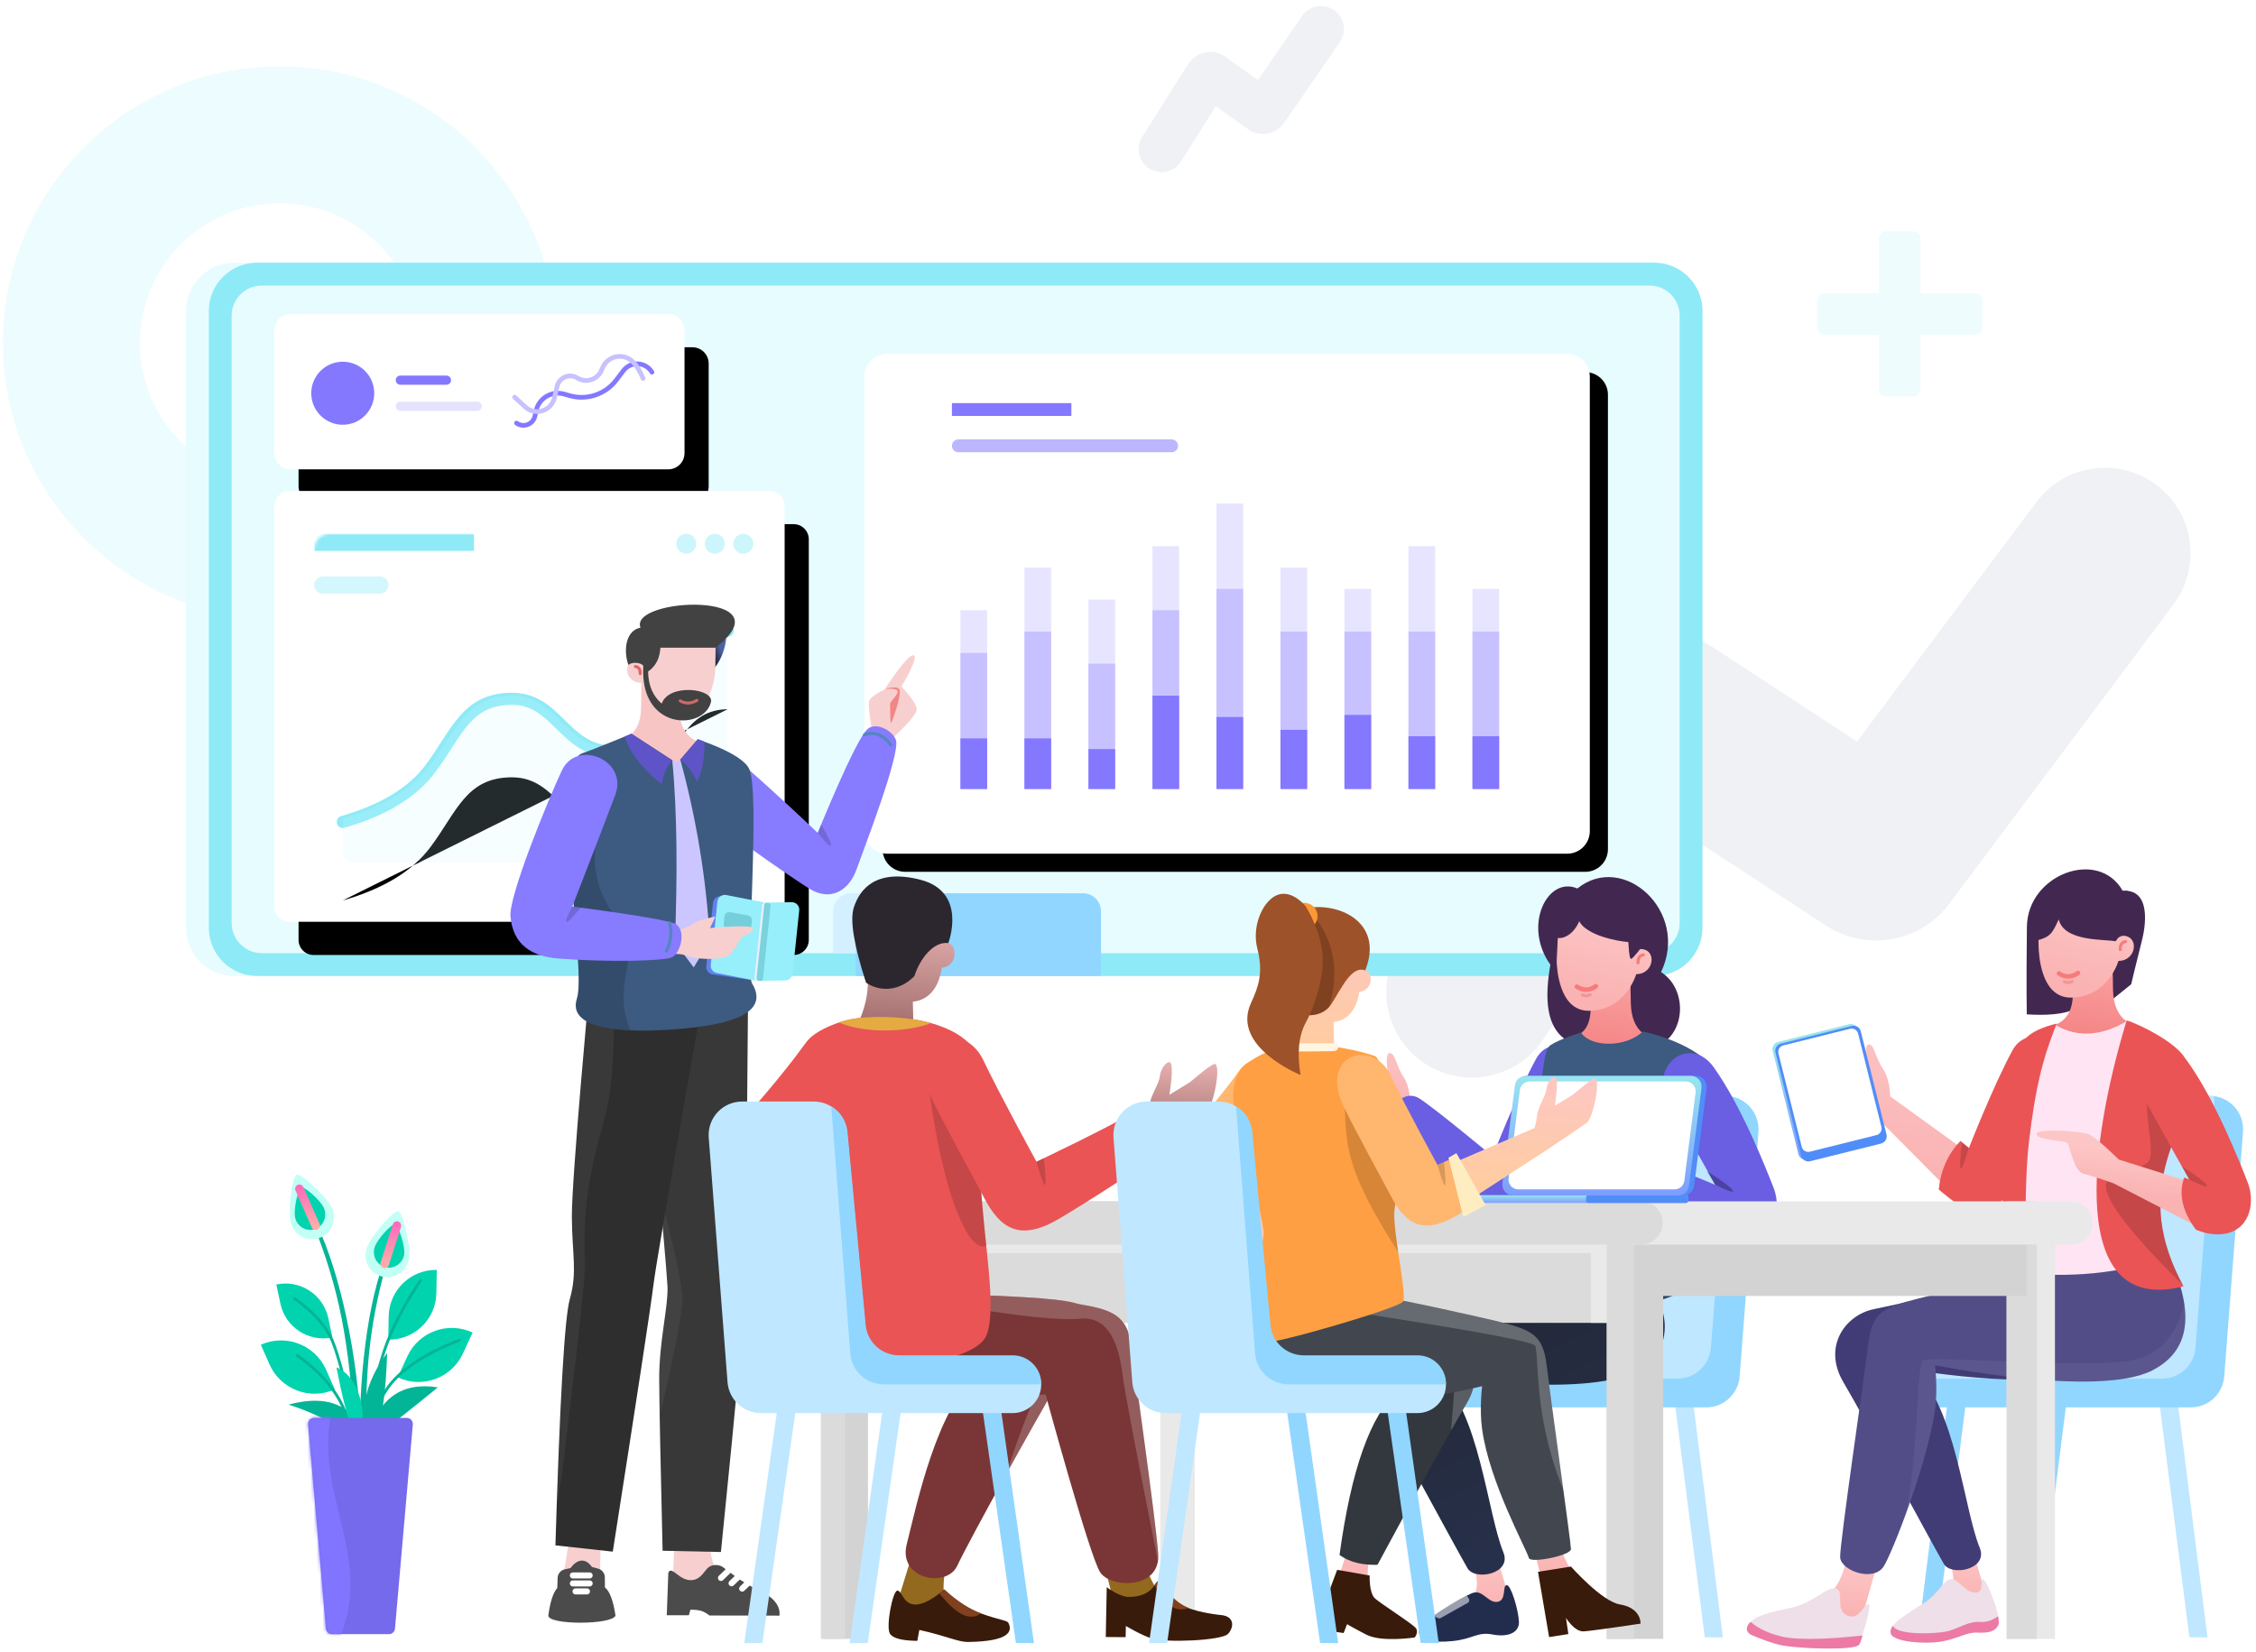 <?xml version="1.0" encoding="UTF-8"?>
<svg width="747px" height="547px" viewBox="0 0 747 547" version="1.1" xmlns="http://www.w3.org/2000/svg" xmlns:xlink="http://www.w3.org/1999/xlink">
    <title>Illustration</title>
    <defs>
        <path d="M5.389,0 L130.413,0 C133.389,-1.43488544e-15 135.801,2.413 135.801,5.389 L135.801,46.039 C135.801,49.015 133.389,51.428 130.413,51.428 L5.389,51.428 C2.413,51.428 2.55312201e-15,49.015 0,46.039 L0,5.389 C-1.25264976e-15,2.413 2.413,-2.11782824e-15 5.389,0 Z" id="path-1"></path>
        <filter x="-28.4%" y="-72.9%" width="168.5%" height="280.8%" filterUnits="objectBoundingBox" id="filter-2">
            <feOffset dx="8" dy="9" in="SourceAlpha" result="shadowOffsetOuter1"></feOffset>
            <feGaussianBlur stdDeviation="14" in="shadowOffsetOuter1" result="shadowBlurOuter1"></feGaussianBlur>
            <feColorMatrix values="0 0 0 0 0.076   0 0 0 0 0.583   0 0 0 0 0.879  0 0 0 0.229 0" type="matrix" in="shadowBlurOuter1" result="shadowMatrixOuter1"></feColorMatrix>
            <feOffset dx="0" dy="2" in="SourceAlpha" result="shadowOffsetOuter2"></feOffset>
            <feGaussianBlur stdDeviation="7.5" in="shadowOffsetOuter2" result="shadowBlurOuter2"></feGaussianBlur>
            <feColorMatrix values="0 0 0 0 0.504   0 0 0 0 0.7   0 0 0 0 1  0 0 0 0.234 0" type="matrix" in="shadowBlurOuter2" result="shadowMatrixOuter2"></feColorMatrix>
            <feMerge>
                <feMergeNode in="shadowMatrixOuter1"></feMergeNode>
                <feMergeNode in="shadowMatrixOuter2"></feMergeNode>
            </feMerge>
        </filter>
        <path d="M5,0 L163.949,0 C166.711,3.80913106e-16 168.949,2.239 168.949,5 L168.949,137.68 C168.949,140.441 166.711,142.68 163.949,142.68 L5,142.68 C2.239,142.68 3.38176876e-16,140.441 0,137.68 L0,5 C-3.38176876e-16,2.239 2.239,1.39544373e-15 5,0 Z" id="path-3"></path>
        <filter x="-22.8%" y="-26.3%" width="155.0%" height="165.2%" filterUnits="objectBoundingBox" id="filter-5">
            <feOffset dx="8" dy="9" in="SourceAlpha" result="shadowOffsetOuter1"></feOffset>
            <feGaussianBlur stdDeviation="14" in="shadowOffsetOuter1" result="shadowBlurOuter1"></feGaussianBlur>
            <feColorMatrix values="0 0 0 0 0.076   0 0 0 0 0.583   0 0 0 0 0.879  0 0 0 0.229 0" type="matrix" in="shadowBlurOuter1" result="shadowMatrixOuter1"></feColorMatrix>
            <feOffset dx="0" dy="2" in="SourceAlpha" result="shadowOffsetOuter2"></feOffset>
            <feGaussianBlur stdDeviation="7.5" in="shadowOffsetOuter2" result="shadowBlurOuter2"></feGaussianBlur>
            <feColorMatrix values="0 0 0 0 0.504   0 0 0 0 0.7   0 0 0 0 1  0 0 0 0.234 0" type="matrix" in="shadowBlurOuter2" result="shadowMatrixOuter2"></feColorMatrix>
            <feMerge>
                <feMergeNode in="shadowMatrixOuter1"></feMergeNode>
                <feMergeNode in="shadowMatrixOuter2"></feMergeNode>
            </feMerge>
        </filter>
        <path d="M22.652,109.608 C36.042,105.759 45.689,99.905 51.593,92.047 C60.45,80.261 63.435,68.837 78.667,68.837 C93.898,68.837 95.851,86.334 112.317,86.334 C128.782,86.334 129.683,64.02 135.155,55.16 C138.804,49.253 143.776,46.3 150.072,46.3" id="path-6"></path>
        <filter x="-24.7%" y="-28.4%" width="149.0%" height="198.7%" filterUnits="objectBoundingBox" id="filter-7">
            <feMorphology radius="2.002" operator="dilate" in="SourceAlpha" result="shadowSpreadOuter1"></feMorphology>
            <feOffset dx="0" dy="13" in="shadowSpreadOuter1" result="shadowOffsetOuter1"></feOffset>
            <feMorphology radius="2.002" operator="erode" in="SourceAlpha" result="shadowInner"></feMorphology>
            <feOffset dx="0" dy="13" in="shadowInner" result="shadowInner"></feOffset>
            <feComposite in="shadowOffsetOuter1" in2="shadowInner" operator="out" result="shadowOffsetOuter1"></feComposite>
            <feGaussianBlur stdDeviation="7.5" in="shadowOffsetOuter1" result="shadowBlurOuter1"></feGaussianBlur>
            <feColorMatrix values="0 0 0 0 0   0 0 0 0 0   0 0 0 0 0  0 0 0 0.144 0" type="matrix" in="shadowBlurOuter1"></feColorMatrix>
        </filter>
        <path d="M7.484,0 L232.697,0 C236.83,-1.64749372e-15 240.181,3.351 240.181,7.484 L240.181,158 C240.181,162.134 236.83,165.485 232.697,165.485 L7.484,165.485 C3.351,165.485 -7.48739558e-15,162.134 0,158 L0,7.484 C3.81968218e-16,3.351 3.351,-5.45793364e-15 7.484,0 Z" id="path-8"></path>
        <filter x="-8.7%" y="-12.7%" width="122.5%" height="132.6%" filterUnits="objectBoundingBox" id="filter-9">
            <feOffset dx="6" dy="6" in="SourceAlpha" result="shadowOffsetOuter1"></feOffset>
            <feGaussianBlur stdDeviation="8" in="shadowOffsetOuter1" result="shadowBlurOuter1"></feGaussianBlur>
            <feColorMatrix values="0 0 0 0 0.702   0 0 0 0 0.702   0 0 0 0 0.702  0 0 0 0.209 0" type="matrix" in="shadowBlurOuter1"></feColorMatrix>
        </filter>
        <linearGradient x1="45.136%" y1="-28.186%" x2="62.018%" y2="121.547%" id="linearGradient-10">
            <stop stop-color="#FFAFAF" offset="0%"></stop>
            <stop stop-color="#F07777" offset="100%"></stop>
        </linearGradient>
        <linearGradient x1="31.713%" y1="-6.206%" x2="55.144%" y2="90.72%" id="linearGradient-11">
            <stop stop-color="#FDC6C6" offset="0%"></stop>
            <stop stop-color="#FAB2B2" offset="100%"></stop>
        </linearGradient>
        <linearGradient x1="42.314%" y1="-3.86%" x2="50%" y2="78.278%" id="linearGradient-12">
            <stop stop-color="#FDC6C6" offset="0%"></stop>
            <stop stop-color="#FAB2B2" offset="100%"></stop>
        </linearGradient>
        <linearGradient x1="28.503%" y1="98.643%" x2="77.061%" y2="9.204%" id="linearGradient-13">
            <stop stop-color="#28324F" offset="0%"></stop>
            <stop stop-color="#222735" offset="100%"></stop>
        </linearGradient>
        <linearGradient x1="44.359%" y1="-28.186%" x2="50%" y2="91.05%" id="linearGradient-14">
            <stop stop-color="#FDC6C6" offset="0%"></stop>
            <stop stop-color="#FAB2B2" offset="100%"></stop>
        </linearGradient>
        <linearGradient x1="42.314%" y1="28.062%" x2="50%" y2="61.518%" id="linearGradient-15">
            <stop stop-color="#FDC6C6" offset="0%"></stop>
            <stop stop-color="#FAB2B2" offset="100%"></stop>
        </linearGradient>
        <linearGradient x1="70.829%" y1="38.182%" x2="32.51%" y2="84.864%" id="linearGradient-16">
            <stop stop-color="#4D63A0" offset="0%"></stop>
            <stop stop-color="#222735" offset="100%"></stop>
        </linearGradient>
        <linearGradient x1="68.669%" y1="-6.664%" x2="68.669%" y2="100%" id="linearGradient-17">
            <stop stop-color="#FE62BE" offset="0%"></stop>
            <stop stop-color="#FDB3A8" offset="100%"></stop>
        </linearGradient>
        <path d="M2.674,0.443 L33.326,0.443 C34.439,0.443 35.342,1.345 35.342,2.459 C35.342,2.517 35.339,2.576 35.334,2.634 L29.427,70.227 C29.336,71.269 28.464,72.068 27.419,72.068 L8.581,72.068 C7.535,72.068 6.663,71.269 6.572,70.227 L0.665,2.634 C0.568,1.525 1.389,0.547 2.498,0.451 C2.557,0.445 2.615,0.443 2.674,0.443 Z" id="path-18"></path>
        <linearGradient x1="42.314%" y1="-3.802%" x2="50%" y2="78.248%" id="linearGradient-20">
            <stop stop-color="#FDC6C6" offset="0%"></stop>
            <stop stop-color="#FAB2B2" offset="100%"></stop>
        </linearGradient>
        <linearGradient x1="43.487%" y1="-28.186%" x2="50%" y2="91.05%" id="linearGradient-21">
            <stop stop-color="#FDC6C6" offset="0%"></stop>
            <stop stop-color="#FAB2B2" offset="100%"></stop>
        </linearGradient>
        <linearGradient x1="45.249%" y1="-28.186%" x2="61.739%" y2="121.547%" id="linearGradient-22">
            <stop stop-color="#FFAFAF" offset="0%"></stop>
            <stop stop-color="#F07777" offset="100%"></stop>
        </linearGradient>
        <linearGradient x1="31.713%" y1="-6.145%" x2="55.144%" y2="90.676%" id="linearGradient-23">
            <stop stop-color="#FDC6C6" offset="0%"></stop>
            <stop stop-color="#FAB2B2" offset="100%"></stop>
        </linearGradient>
        <linearGradient x1="42.314%" y1="8.581%" x2="50%" y2="71.746%" id="linearGradient-24">
            <stop stop-color="#FDC6C6" offset="0%"></stop>
            <stop stop-color="#FAB2B2" offset="100%"></stop>
        </linearGradient>
        <linearGradient x1="42.314%" y1="22.418%" x2="50%" y2="64.481%" id="linearGradient-25">
            <stop stop-color="#FDC6C6" offset="0%"></stop>
            <stop stop-color="#FAB2B2" offset="100%"></stop>
        </linearGradient>
        <linearGradient x1="68.669%" y1="-22.754%" x2="68.669%" y2="100%" id="linearGradient-26">
            <stop stop-color="#9FF6EC" offset="0%"></stop>
            <stop stop-color="#7D9DFF" offset="100%"></stop>
        </linearGradient>
        <linearGradient x1="45.163%" y1="-28.186%" x2="50%" y2="91.05%" id="linearGradient-27">
            <stop stop-color="#FDC6C6" offset="0%"></stop>
            <stop stop-color="#A47070" offset="100%"></stop>
        </linearGradient>
        <linearGradient x1="44.187%" y1="-28.186%" x2="50%" y2="91.05%" id="linearGradient-28">
            <stop stop-color="#FDC6C6" offset="0%"></stop>
            <stop stop-color="#A47070" offset="100%"></stop>
        </linearGradient>
        <linearGradient x1="43.836%" y1="-28.186%" x2="50%" y2="91.05%" id="linearGradient-29">
            <stop stop-color="#FDC6C6" offset="0%"></stop>
            <stop stop-color="#A47070" offset="100%"></stop>
        </linearGradient>
        <linearGradient x1="68.669%" y1="-22.754%" x2="68.669%" y2="100%" id="linearGradient-30">
            <stop stop-color="#9FF6EC" offset="0%"></stop>
            <stop stop-color="#7D9DFF" offset="100%"></stop>
        </linearGradient>
        <linearGradient x1="68.669%" y1="-22.754%" x2="68.669%" y2="100%" id="linearGradient-31">
            <stop stop-color="#9FF6EC" offset="0%"></stop>
            <stop stop-color="#7D9DFF" offset="100%"></stop>
        </linearGradient>
        <linearGradient x1="46.188%" y1="-28.186%" x2="50%" y2="91.05%" id="linearGradient-32">
            <stop stop-color="#FDC6C6" offset="0%"></stop>
            <stop stop-color="#FFCCA1" offset="100%"></stop>
        </linearGradient>
        <linearGradient x1="46.515%" y1="-28.186%" x2="50%" y2="91.05%" id="linearGradient-33">
            <stop stop-color="#FDC6C6" offset="0%"></stop>
            <stop stop-color="#FAB2B2" offset="100%"></stop>
        </linearGradient>
        <linearGradient x1="45.676%" y1="-28.186%" x2="50%" y2="91.05%" id="linearGradient-34">
            <stop stop-color="#FDC6C6" offset="0%"></stop>
            <stop stop-color="#FAB2B2" offset="100%"></stop>
        </linearGradient>
        <linearGradient x1="44.188%" y1="-28.186%" x2="50%" y2="91.05%" id="linearGradient-35">
            <stop stop-color="#FDC6C6" offset="0%"></stop>
            <stop stop-color="#FFCCA1" offset="100%"></stop>
        </linearGradient>
        <linearGradient x1="42.314%" y1="-8.453%" x2="50%" y2="80.69%" id="linearGradient-36">
            <stop stop-color="#FDC6C6" offset="0%"></stop>
            <stop stop-color="#FFCCA1" offset="100%"></stop>
        </linearGradient>
    </defs>
    <g id="📝-Pages-New" stroke="none" stroke-width="1" fill="none" fill-rule="evenodd">
        <g id="Login-" transform="translate(-113, -271)">
            <g id="Illustration" transform="translate(113.5, 271.5)">
                <g id="Shape" transform="translate(0.5, 0.5)">
                    <g id="Group-59" transform="translate(0, 0.819)">
                        <path d="M673.32,164.43 C682.698,151.911 700.454,149.361 712.979,158.733 C725.379,168.011 728.005,185.496 718.957,197.991 L718.68,198.368 L644.38,297.554 C634.916,310.188 617.34,313.391 604.041,304.983 L603.639,304.725 L556.865,274.128 L509.705,342.774 C500.937,355.537 483.564,358.874 470.702,350.351 L470.313,350.089 C457.543,341.327 454.204,323.964 462.732,311.109 L462.994,310.72 L524.793,220.767 C533.999,207.366 552.141,203.673 565.841,212.325 L566.255,212.591 L613.898,243.755 L673.32,164.43 Z" id="Path" fill="#3D5A80" fill-rule="nonzero" opacity="0.085"></path>
                        <path d="M430.118,3.475 C432.496,0.021 437.232,-0.858 440.696,1.513 C444.115,3.852 445.018,8.482 442.756,11.923 L442.664,12.06 L424.148,38.96 C421.433,42.751 416.181,43.664 412.345,41.042 L412.208,40.946 L401.574,33.376 L390.048,51.635 C387.839,55.135 383.234,56.218 379.696,54.1 L379.557,54.014 C376.047,51.812 374.96,47.22 377.085,43.692 L377.17,43.553 L392.455,19.339 C394.973,15.35 400.257,14.152 404.258,16.662 L404.467,16.798 L404.673,16.939 L415.53,24.669 L430.118,3.475 Z" id="Path" fill="#3D5A80" fill-rule="nonzero" opacity="0.085"></path>
                        <path d="M634.903,126.989 L634.903,109.012 L634.903,109.012 L652.892,109.012 C654.273,109.012 655.392,107.893 655.392,106.512 L655.392,97.857 C655.392,96.476 654.273,95.357 652.892,95.357 L634.903,95.357 L634.903,95.357 L634.903,77.247 C634.903,75.867 633.784,74.747 632.403,74.747 L623.608,74.747 C622.227,74.747 621.108,75.867 621.108,77.247 L621.108,95.357 L621.108,95.357 L603.119,95.357 C601.738,95.357 600.619,96.476 600.619,97.857 L600.619,106.512 C600.619,107.893 601.738,109.012 603.119,109.012 L621.108,109.012 L621.108,109.012 L621.108,126.989 C621.108,128.37 622.227,129.489 623.608,129.489 L632.403,129.489 C633.784,129.489 634.903,128.37 634.903,126.989 Z" id="+" fill="#00CFE8" opacity="0.07"></path>
                        <path d="M91.603,20.181 C142.194,20.181 183.207,61.17 183.207,111.732 C183.207,162.294 142.194,203.282 91.603,203.282 C41.011,203.282 -0.001,162.294 -0.001,111.732 C-0.001,61.17 41.011,20.181 91.603,20.181 Z M91.603,65.484 C66.046,65.484 45.328,86.19 45.328,111.732 C45.328,137.273 66.046,157.979 91.603,157.979 C117.159,157.979 137.877,137.273 137.877,111.732 C137.877,86.19 117.159,65.484 91.603,65.484 Z" id="Oval" fill="#00CFE8" opacity="0.074"></path>
                    </g>
                </g>
                <g id="Meeting" transform="translate(60.5, 86.5)">
                    <g id="Group-63" transform="translate(0.596, 0)">
                        <path d="M16,0 L486.128,0 C494.965,2.79941475e-14 502.128,7.163 502.128,16 L502.128,220.224 C502.128,229.061 494.965,236.224 486.128,236.224 L16,236.224 C7.163,236.224 -6.94190838e-16,229.061 0,220.224 L0,16 C-2.85852284e-15,7.163 7.163,1.58341037e-14 16,0 Z" id="Rectangle" fill="#E7FCFF"></path>
                        <path d="M23.551,0 L486.128,0 C494.965,-3.39960584e-15 502.128,7.163 502.128,16 L502.128,220.224 C502.128,229.061 494.965,236.224 486.128,236.224 L23.551,236.224 C14.714,236.224 7.551,229.061 7.551,220.224 L7.551,16 C7.551,7.163 14.714,1.58341037e-14 23.551,0 Z" id="Rectangle" fill="#00CFE8" opacity="0.383"></path>
                        <path d="M25.102,7.559 L484.578,7.559 C490.1,7.559 494.578,12.036 494.578,17.559 L494.578,218.665 C494.578,224.188 490.1,228.665 484.578,228.665 L25.102,228.665 C19.579,228.665 15.102,224.188 15.102,218.665 L15.102,17.559 C15.102,12.036 19.579,7.559 25.102,7.559 Z" id="Rectangle" fill="#E7FCFF"></path>
                        <path d="M220.254,208.822 L289.425,208.822 C292.739,208.822 295.425,211.509 295.425,214.822 L295.425,228.665 L295.425,228.665 L214.254,228.665 L214.254,214.822 C214.254,211.509 216.94,208.822 220.254,208.822 Z" id="Rectangle" fill="#D4EFFF"></path>
                        <path d="M227.805,208.822 L296.976,208.822 C300.29,208.822 302.976,211.509 302.976,214.822 L302.976,236.224 L302.976,236.224 L221.805,236.224 L221.805,214.822 C221.805,211.509 224.491,208.822 227.805,208.822 Z" id="Rectangle" fill="#91D6FF"></path>
                    </g>
                    <g id="ElementCard20" transform="translate(29.856, 17.008)">
                        <g id="Rectangle">
                            <use fill="black" fill-opacity="1" filter="url(#filter-2)" xlink:href="#path-1"></use>
                            <use fill="#FFFFFF" fill-rule="evenodd" xlink:href="#path-1"></use>
                        </g>
                        <path d="M41.708,29.023 L67.136,29.023 C67.98,29.023 68.664,29.707 68.664,30.551 C68.664,31.395 67.98,32.079 67.136,32.079 L41.708,32.079 C40.865,32.079 40.181,31.395 40.181,30.551 C40.181,29.707 40.865,29.023 41.708,29.023 Z" id="Rectangle" fill="#C7C1FF" opacity="0.454"></path>
                        <path d="M41.708,20.367 L56.964,20.367 C57.807,20.367 58.491,21.051 58.491,21.895 C58.491,22.739 57.807,23.422 56.964,23.422 L41.708,23.422 C40.865,23.422 40.181,22.739 40.181,21.895 C40.181,21.051 40.865,20.367 41.708,20.367 Z" id="Rectangle" fill="#8478FF"></path>
                        <g id="Group-9" transform="translate(78.327, 13.239)">
                            <path d="M36.63,5.037 C38.799,2.182 42.87,1.63 45.721,3.802 C46.377,4.301 46.932,4.922 47.356,5.629 C47.574,5.994 47.456,6.467 47.092,6.686 C46.728,6.904 46.255,6.786 46.037,6.421 C45.713,5.882 45.29,5.408 44.79,5.027 C42.659,3.404 39.635,3.775 37.957,5.838 L37.853,5.969 L35.469,9.106 C31.744,14.007 25.441,16.167 19.51,14.601 L19.256,14.532 L17.337,13.99 C17.214,13.955 17.089,13.924 16.964,13.896 C13.456,13.122 9.985,15.294 9.126,18.764 L9.086,18.935 L8.69,20.733 C8.55,21.37 8.278,21.97 7.893,22.495 C6.367,24.57 3.45,25.015 1.376,23.488 C1.034,23.236 0.961,22.754 1.212,22.412 C1.464,22.069 1.945,21.996 2.287,22.248 C3.677,23.271 5.632,22.973 6.654,21.582 C6.88,21.274 7.047,20.928 7.149,20.561 L7.188,20.402 L7.584,18.604 C8.552,14.204 12.9,11.423 17.295,12.392 L17.526,12.447 L17.755,12.508 L19.674,13.05 C24.988,14.552 30.674,12.699 34.089,8.375 L34.245,8.174 L36.63,5.037 Z" id="Path" fill="#8478FF"></path>
                            <path d="M29.699,4.106 C31.269,0.61 35.374,-0.95 38.866,0.622 C39.568,0.937 40.212,1.368 40.773,1.896 C42.092,3.137 43.313,5.1 44.459,7.788 C44.625,8.179 44.444,8.631 44.053,8.798 C43.662,8.965 43.211,8.783 43.044,8.392 C41.975,5.883 40.859,4.091 39.719,3.017 C39.283,2.607 38.782,2.272 38.236,2.026 C35.567,0.825 32.44,1.973 31.17,4.591 L31.102,4.738 L30.607,5.839 C30.492,6.096 30.359,6.344 30.211,6.583 C28.383,9.519 24.524,10.417 21.591,8.587 C21.242,8.369 20.859,8.211 20.458,8.119 C18.506,7.672 16.561,8.855 16.047,10.775 L16.014,10.91 L15.157,14.652 C14.9,15.779 14.352,16.82 13.57,17.671 C11.129,20.324 7.031,20.538 4.33,18.187 L4.186,18.058 L0.7,14.845 C0.387,14.557 0.367,14.07 0.655,13.757 C0.923,13.465 1.365,13.428 1.677,13.659 L1.742,13.712 L5.228,16.926 C7.301,18.837 10.529,18.703 12.438,16.628 C12.993,16.024 13.394,15.296 13.609,14.507 L13.658,14.308 L14.514,10.566 C15.161,7.738 17.976,5.97 20.801,6.618 C21.298,6.732 21.775,6.918 22.217,7.169 L22.405,7.28 C24.617,8.66 27.527,7.983 28.905,5.769 C28.98,5.649 29.049,5.526 29.113,5.399 L29.204,5.208 L29.699,4.106 Z" id="Path" fill="#C7C1FF"></path>
                        </g>
                        <ellipse id="Oval" fill="#8478FF" cx="22.634" cy="26.223" rx="10.427" ry="10.438"></ellipse>
                    </g>
                    <g id="ElementCard3" transform="translate(29.856, 75.592)">
                        <mask id="mask-4" fill="white">
                            <use xlink:href="#path-3"></use>
                        </mask>
                        <g id="Rectangle">
                            <use fill="black" fill-opacity="1" filter="url(#filter-5)" xlink:href="#path-3"></use>
                            <use fill="#FFFFFF" fill-rule="evenodd" xlink:href="#path-3"></use>
                        </g>
                        <g id="Path-3" stroke-linecap="round" mask="url(#mask-4)">
                            <use fill="black" fill-opacity="1" filter="url(#filter-7)" xlink:href="#path-6"></use>
                            <use stroke="#8EEAF6" stroke-width="4.004" xlink:href="#path-6"></use>
                        </g>
                        <path d="M22.652,108.39 C36.042,104.557 45.689,98.729 51.593,90.905 C60.45,79.169 63.435,67.794 78.667,67.794 C93.898,67.794 95.851,85.216 112.317,85.216 C128.782,85.216 129.683,62.999 135.155,54.177 C138.804,48.296 143.776,45.355 150.072,45.355 L150.072,119.757 C150.072,121.458 148.693,122.837 146.992,122.837 L25.732,122.837 C24.031,122.837 22.652,121.458 22.652,119.757 L22.652,108.39 L22.652,108.39 Z" id="Path-3" fill="#CEF9FF" opacity="0.415" mask="url(#mask-4)"></path>
                        <rect id="Rectangle" fill="#8EEAF6" mask="url(#mask-4)" x="13.214" y="14.173" width="52.856" height="5.669"></rect>
                        <path d="M16.049,28.347 L34.919,28.347 C36.485,28.347 37.754,29.616 37.754,31.182 C37.754,32.747 36.485,34.016 34.919,34.016 L16.049,34.016 C14.483,34.016 13.214,32.747 13.214,31.182 C13.214,29.616 14.483,28.347 16.049,28.347 Z" id="Rectangle" fill-opacity="0.402" fill="#8EEAF6" mask="url(#mask-4)"></path>
                        <path d="M136.386,20.788 C138.211,20.788 139.69,19.307 139.69,17.481 C139.69,15.654 138.211,14.173 136.386,14.173 C134.562,14.173 133.083,15.654 133.083,17.481 C133.083,19.307 134.562,20.788 136.386,20.788 Z" id="Oval" fill-opacity="0.452" fill="#8EEAF6" mask="url(#mask-4)"></path>
                        <path d="M145.825,20.788 C147.649,20.788 149.128,19.307 149.128,17.481 C149.128,15.654 147.649,14.173 145.825,14.173 C144,14.173 142.521,15.654 142.521,17.481 C142.521,19.307 144,20.788 145.825,20.788 Z" id="Oval" fill-opacity="0.452" fill="#8EEAF6" mask="url(#mask-4)"></path>
                        <path d="M155.263,20.788 C157.088,20.788 158.567,19.307 158.567,17.481 C158.567,15.654 157.088,14.173 155.263,14.173 C153.439,14.173 151.96,15.654 151.96,17.481 C151.96,19.307 153.439,20.788 155.263,20.788 Z" id="Oval" fill-opacity="0.452" fill="#8EEAF6" mask="url(#mask-4)"></path>
                    </g>
                    <g id="ElementCard11" transform="translate(225.233, 30.237)">
                        <g id="Rectangle">
                            <use fill="black" fill-opacity="1" filter="url(#filter-9)" xlink:href="#path-8"></use>
                            <use fill="#FFFFFF" fill-rule="evenodd" xlink:href="#path-8"></use>
                        </g>
                        <g id="Group-26" transform="translate(31.789, 84.864)">
                            <polygon id="Path" fill="#E7E4FF" points="8.83 1.72489101e-14 8.83 59.186 0 59.186 0 1.72489101e-14"></polygon>
                            <polygon id="Path" fill="#C7C1FF" points="8.83 14.144 8.83 59.186 0 59.186 0 14.144"></polygon>
                            <polygon id="Path" fill="#8478FF" points="8.83 42.432 8.83 59.186 0 59.186 0 42.432"></polygon>
                        </g>
                        <g id="Group-26" transform="translate(52.981, 70.72)">
                            <polygon id="Path" fill="#E7E4FF" points="8.83 1.03801722e-13 8.83 73.33 0 73.33 0 1.03801722e-13"></polygon>
                            <polygon id="Path" fill="#C7C1FF" points="8.83 21.216 8.83 73.33 0 73.33 0 21.216"></polygon>
                            <polygon id="Path" fill="#8478FF" points="8.83 56.576 8.83 73.33 0 73.33 0 56.576"></polygon>
                        </g>
                        <g id="Group-26" transform="translate(74.174, 81.328)">
                            <polygon id="Path" fill="#E7E4FF" points="8.83 1.69084619e-13 8.83 62.722 0 62.722 0 1.69084619e-13"></polygon>
                            <polygon id="Path" fill="#C7C1FF" points="8.83 21.216 8.83 62.722 0 62.722 0 21.216"></polygon>
                            <polygon id="Path" fill="#8478FF" points="8.83 49.504 8.83 62.722 0 62.722 0 49.504"></polygon>
                        </g>
                        <g id="Group-26" transform="translate(95.366, 63.648)">
                            <polygon id="Path" fill="#E7E4FF" points="8.83 1.14928181e-13 8.83 80.402 0 80.402 0 1.14928181e-13"></polygon>
                            <polygon id="Path" fill="#C7C1FF" points="8.83 21.216 8.83 80.402 0 80.402 0 21.216"></polygon>
                            <polygon id="Path" fill="#8478FF" points="8.83 49.504 8.83 80.402 0 80.402 0 49.504"></polygon>
                        </g>
                        <g id="Group-26" transform="translate(116.559, 49.504)">
                            <polygon id="Path" fill="#E7E4FF" points="8.83 -6.56047427e-14 8.83 94.546 0 94.546 0 -6.56047427e-14"></polygon>
                            <polygon id="Path" fill="#C7C1FF" points="8.83 28.288 8.83 94.546 0 94.546 0 28.288"></polygon>
                            <polygon id="Path" fill="#8478FF" points="8.83 70.72 8.83 94.546 0 94.546 0 70.72"></polygon>
                        </g>
                        <g id="Group-26" transform="translate(137.751, 70.72)">
                            <polygon id="Path" fill="#E7E4FF" points="8.83 1.00748731e-13 8.83 73.33 0 73.33 0 1.00748731e-13"></polygon>
                            <polygon id="Path" fill="#C7C1FF" points="8.83 21.216 8.83 73.33 0 73.33 0 21.216"></polygon>
                            <polygon id="Path" fill="#8478FF" points="8.83 53.747 8.83 73.33 0 73.33 0 53.747"></polygon>
                        </g>
                        <g id="Group-26" transform="translate(158.943, 77.792)">
                            <polygon id="Path" fill="#E7E4FF" points="8.83 1.10342437e-14 8.83 66.258 0 66.258 0 1.10342437e-14"></polygon>
                            <polygon id="Path" fill="#C7C1FF" points="8.83 14.144 8.83 66.258 0 66.258 0 14.144"></polygon>
                            <polygon id="Path" fill="#8478FF" points="8.83 41.725 8.83 66.258 0 66.258 0 41.725"></polygon>
                        </g>
                        <g id="Group-26" transform="translate(180.136, 63.648)">
                            <polygon id="Path" fill="#E7E4FF" points="8.83 1.67371137e-14 8.83 80.402 0 80.402 0 1.67371137e-14"></polygon>
                            <polygon id="Path" fill="#C7C1FF" points="8.83 28.288 8.83 80.402 0 80.402 0 28.288"></polygon>
                            <polygon id="Path" fill="#8478FF" points="8.83 62.941 8.83 80.402 0 80.402 0 62.941"></polygon>
                        </g>
                        <g id="Group-26" transform="translate(201.328, 77.792)">
                            <polygon id="Path" fill="#E7E4FF" points="8.83 1.56318453e-14 8.83 66.258 0 66.258 0 1.56318453e-14"></polygon>
                            <polygon id="Path" fill="#C7C1FF" points="8.83 14.144 8.83 66.258 0 66.258 0 14.144"></polygon>
                            <polygon id="Path" fill="#8478FF" points="8.83 48.797 8.83 66.258 0 66.258 0 48.797"></polygon>
                        </g>
                        <path d="M31.085,28.288 L101.721,28.288 C102.893,28.288 103.843,29.238 103.843,30.41 C103.843,31.581 102.893,32.531 101.721,32.531 L31.085,32.531 C29.913,32.531 28.963,31.581 28.963,30.41 C28.963,29.238 29.913,28.288 31.085,28.288 Z" id="Rectangle" fill="#8C81FF" opacity="0.576"></path>
                        <rect id="Rectangle" fill="#8478FF" x="28.963" y="16.266" width="39.559" height="4.243"></rect>
                    </g>
                    <g id="Chair4" transform="translate(411.171, 275.91)">
                        <polygon id="Path" fill="#BFE7FF" transform="translate(89.59, 134.176) scale(-1, 1) translate(-89.59, -134.176) " points="92.312 88.972 80.869 179.379 86.868 179.3 98.311 89.818"></polygon>
                        <path d="M0,93.738 C-7.58852369e-15,88.521 4.229,84.292 9.445,84.292 L47.208,84.292 C52.929,84.292 57.711,79.939 58.247,74.243 L64.285,10.05 C64.82,4.353 69.602,1.05101865e-15 75.324,0 L99.024,0 C105.148,6.51445281e-16 110.112,4.964 110.112,11.088 C110.112,11.371 110.101,11.655 110.08,11.937 L103.855,92.944 C103.411,98.722 98.594,103.183 92.8,103.183 L9.445,103.183 C4.229,103.183 6.38829645e-16,98.954 0,93.738 Z" id="Path" fill="#91D6FF"></path>
                        <path d="M98.77,-4.54747351e-13 C99.345,-4.53831714e-13 99.91,0.044 100.461,0.128 C100.55,0.69 100.596,1.266 100.596,1.852 C100.596,2.136 100.585,2.42 100.563,2.704 L94.343,83.422 C93.898,89.198 89.081,93.658 83.288,93.658 L0.158,93.658 L0.002,93.657 C0.001,93.596 7.5014265e-18,93.535 0,93.474 C-6.37170347e-16,88.271 4.218,84.053 9.421,84.053 L47.071,84.053 C52.791,84.053 57.572,79.701 58.11,74.006 L64.143,10.047 C64.68,4.352 69.461,-4.63857922e-13 75.182,-4.54747351e-13 L98.77,-4.54747351e-13 Z" id="Combined-Shape" fill="#BFE7FF"></path>
                    </g>
                    <g id="Wom1.4" transform="translate(456, 330.5) scale(-1, 1) translate(-456, -330.5) translate(384, 203)">
                        <g id="Head" transform="translate(32.719, 0.465)">
                            <path d="M10.006,56.875 C-2.193,54.033 -2.996,37.281 6.278,31.47 C-3.286,11.41 18.831,-8.507 33.981,3.776 C43.913,-0.478 52.167,16.121 42.925,29.013 C46.8,51.148 38.914,56.869 24.697,57.112 L10.006,56.875 Z" id="Path" fill="#422851"></path>
                            <path d="M10.157,52.874 C10.157,52.874 16.091,51.48 16.297,41.752 C16.503,32.024 16.358,28.704 16.358,28.704 L29.429,28.468 C29.429,28.468 29.571,39.309 29.573,43.231 C29.579,53.764 36.914,52.874 36.914,52.874 C36.914,52.874 35.389,61.415 23.546,62.081 C14.299,62.602 10.157,52.874 10.157,52.874 Z" id="Path" fill="url(#linearGradient-10)"></path>
                            <path d="M13.312,23.846 C7.481,23.62 8.432,32.16 14.489,32.149 C14.489,32.149 18.007,44.281 30.221,44.281 C40.14,44.281 40.786,30.141 40.876,27.32 C40.972,24.312 40.985,14.431 40.985,14.431 L13.085,14.418 L13.312,23.846 Z" id="Path" fill="url(#linearGradient-11)"></path>
                            <path d="M28.082,35.158 C28.082,35.158 30.088,38.401 34.005,37.248" id="Path" stroke="#F77B7B" stroke-width="1.5" stroke-linecap="round" transform="translate(31.044, 36.327) rotate(-18) translate(-31.044, -36.327) "></path>
                            <path d="M29.782,39.029 C30.701,39.415 31.573,39.415 32.336,38.972" id="Path" stroke="#F49494" stroke-linecap="round" transform="translate(31.059, 39.142) rotate(2) translate(-31.059, -39.142) "></path>
                            <path d="M13.58,28.582 C13.947,27.261 13.785,26.107 12.473,25.58" id="Path-8" stroke="#F77B7B" stroke-linecap="round" transform="translate(13.112, 27.081) rotate(-13) translate(-13.112, -27.081) "></path>
                            <path d="M12.389,22.791 C12.389,22.791 15.585,27.081 16.232,27.104 C16.88,27.127 17.106,21.524 17.106,21.524 C21.027,21.224 30.948,19.247 33.381,14.642 C35.081,18.705 38.333,20.51 40.469,20.164 L40.874,28.796 L41.871,11.441 L11.607,11.441 L12.389,22.791 Z" id="Path" fill="#422851"></path>
                        </g>
                        <g id="LLeg" transform="translate(36.894, 131.693)">
                            <path d="M65.702,93.198 C65.702,93.198 60.471,103.769 64.759,107.1 C69.054,110.431 80.398,116.675 80.398,116.675 L50.344,114.785 L57.025,91.731 L65.702,93.198 Z" id="Path" fill="url(#linearGradient-12)"></path>
                            <path d="M53.251,103.258 C54.734,103.431 53.151,108.427 56.362,108.807 C59.567,109.187 61.124,104.453 64.761,105.954 C68.398,107.454 81.662,115.213 82.184,118.384 C82.713,121.555 77.771,122.489 70.994,121.772 C64.217,121.056 62.967,118.644 57.88,119.616 C52.799,120.587 48.992,119.039 49.16,115.324 C49.327,111.609 51.768,103.085 53.251,103.258 Z" id="Path" fill="#222D4E"></path>
                            <path d="M66.42,106.723 L65.76,107.714 C65.453,108.174 65.578,108.794 66.037,109.101 C66.059,109.115 66.081,109.129 66.104,109.142 L75.07,114.148 C75.361,114.31 75.713,114.317 76.01,114.166 L77.402,113.46 L77.402,113.46 C75.216,111.876 73.429,110.685 71.453,109.517 C69.937,108.62 68.258,107.695 66.42,106.723 Z" id="Path-14" fill-opacity="0.541" fill="#FFFFFF"></path>
                            <path d="M20.43,0.032 C29.528,0.438 80.168,11.644 89.368,13.548 C98.569,15.452 106.347,25.754 99.331,37.684 C91.452,51.075 71.12,89.106 66.184,97.679 C63.741,101.923 51.415,99.543 54.31,92.421 C59.708,79.144 62.214,45.792 75.975,33.631 C75.975,33.631 29.698,41.689 9.708,32.458 C-4.82,25.748 -1.533,-0.951 20.43,0.032 Z" id="Path" fill="url(#linearGradient-13)"></path>
                        </g>
                        <g id="LArm" transform="translate(64.335, 56.189)">
                            <path d="M57.456,21.704 C57.456,21.704 57.353,14.297 59.942,10.426 C62.532,6.555 62.635,2.443 64.595,2.577 C66.555,2.712 64.614,12.269 64.614,12.269 C64.614,12.269 67.101,11.319 68.887,10.116 C70.674,8.914 76.09,2.987 77.356,4.037 C79.503,5.827 76.046,15.922 74.163,17.94 C72.274,19.959 61.954,26.598 61.954,26.598 L57.456,21.704 Z" id="Path" fill="url(#linearGradient-14)"></path>
                            <path d="M1.542,17.265 C5.775,27.087 13.524,45.13 16.719,50.514 C20.723,57.255 27.036,60.225 34.428,55.223 C42.196,49.968 63.583,29.468 64.21,24.825 C64.832,20.181 59.597,14.61 54.86,17.494 C50.124,20.379 30.442,36.767 30.442,36.767 C30.442,36.767 22.499,16.394 16.109,4.593 C10.576,-5.617 -4.9,2.333 1.542,17.265 Z" id="Path" fill="#6A5EE3"></path>
                            <path d="M30.524,36.777 C31.947,41.604 32.824,43.877 33.156,43.598 C33.489,43.318 33.362,40.414 32.775,34.885 L30.524,36.777 Z" id="Path" fill-opacity="0.303" fill="#000000"></path>
                        </g>
                        <g id="Body" transform="translate(23.579, 51.613)">
                            <path d="M0,10.007 C0,10.007 10.199,44.178 10.501,50.646 C10.804,57.115 2.159,76.127 3.631,80.932 C7.025,92.037 50.348,96.818 52.003,81.88 C52.775,74.913 51.169,68.661 53.02,60.452 C54.864,52.243 62.278,40.044 58.073,28.575 C53.868,17.106 54.995,6.496 51.987,4.49 C48.979,2.485 41.948,0.355 41.948,0.355 C38.529,5.389 26.986,5.316 21.479,-5.67113923e-14 C21.479,-5.67113923e-14 7.796,2.656 0,10.007 Z" id="Path" fill="#3D5A80"></path>
                            <path d="M9.14,15.541 C15.939,26.336 15.918,45.132 19.57,47.594 C23.221,50.055 37.432,47.64 37.432,49.589 C37.432,51.538 17.793,69.404 21.017,77.944 C22.705,82.416 22.247,86.417 19.643,89.946 L18.793,89.761 C11.055,88.011 4.834,84.869 3.631,80.932 C2.159,76.127 11.801,57.115 11.499,50.646 C11.242,45.155 3.135,19.703 0.691,12.135 C2.681,8.622 5.497,9.757 9.14,15.541 Z" id="Path" fill-opacity="0.199" fill="#000000"></path>
                        </g>
                        <g id="RArm" transform="translate(0, 58.763)">
                            <path d="M44.313,37.031 C44.313,37.031 52.904,29.424 55.533,28.541 C58.163,27.658 73.566,26.597 73.469,28.592 C73.358,30.73 65.085,30.607 64.228,31.658 C63.371,32.709 63.176,39.895 59.936,40.702 C56.702,41.509 47.008,42.9 47.008,42.9 L44.313,37.031 Z" id="Path" fill="url(#linearGradient-15)"></path>
                            <path d="M21.458,4.82 C12.407,17.601 4.679,37.07 1.713,44.66 C-1.253,52.25 1.739,63.699 14.782,61.451 C27.801,59.209 48.517,47.029 50.809,43.476 C53.101,39.923 49.619,33.457 45.234,34.304 C41.172,35.087 21.021,43.659 21.021,43.659 C21.021,43.659 33.985,20.669 37.15,14.506 C42.438,4.213 29.43,-6.441 21.458,4.82 Z" id="Path" fill="#6A5EE3"></path>
                            <path d="M21.226,43.502 C16.7,45.752 14.713,46.406 15.265,45.462 C15.817,44.518 18.668,42.389 23.817,39.073 L21.226,43.502 Z" id="Path" fill-opacity="0.303" fill="#000000"></path>
                        </g>
                    </g>
                    <g id="Men3.2" transform="translate(108, 113)">
                        <g id="LLeg" transform="translate(43, 123)">
                            <path d="M23.061,188.194 C23.061,188.194 22.925,196.906 28.272,200 C33.617,203.095 41.9,208.844 41.9,208.844 L10.392,209.913 L11.29,188.116 L23.061,188.194 Z" id="Path" fill="#F8CFCF"></path>
                            <path d="M9.292,197.794 L8.779,211.926 L16.098,211.926 L16.599,210.105 C16.599,210.105 19.355,209.992 20.947,210.779 C22.63,211.61 22.856,212.014 22.856,212.014 L46.07,212.063 C46.07,212.063 47.215,207.495 40.139,204.191 C33.062,200.887 27.91,196.197 26.931,195.717 C25.946,195.233 23.957,194.96 22.556,196.096 C21.155,197.232 20.048,200.219 16.874,200.312 C12.789,200.433 10.442,195.404 9.292,197.794 Z" id="Path" fill="#4B4B4B"></path>
                            <line x1="29.131" y1="197.25" x2="26.724" y2="199.578" id="Path-38" stroke="#FFFFFF" stroke-width="2" stroke-linecap="round"></line>
                            <line x1="32.64" y1="199.014" x2="30.233" y2="201.342" id="Path-38" stroke="#FFFFFF" stroke-width="2" stroke-linecap="round"></line>
                            <line x1="36.149" y1="200.779" x2="33.742" y2="203.107" id="Path-38" stroke="#FFFFFF" stroke-width="2" stroke-linecap="round"></line>
                            <path d="M-3.11677788e-14,0 C-3.11677788e-14,0 8.753,96.38 9.026,103.079 C9.298,109.779 6.214,121.342 6.274,133.874 C6.314,142.229 6.69,161.129 7.4,190.575 L26.71,190.984 C32.12,137.773 34.855,107.177 34.913,99.198 C35,87.229 35.744,1.152 35.744,1.152 L-3.11677788e-14,0 Z" id="Path" fill="#383838"></path>
                            <path d="M13.919,106.079 L13.94,106.318 C14.231,110.404 11.693,123.846 6.327,146.645 L6.274,133.874 L6.274,133.874 C6.215,121.565 9.189,110.192 9.037,103.443 L9.026,103.079 C8.934,100.822 7.879,88.379 6.52,72.872 L7.155,75.143 C10.878,88.595 13.132,98.908 13.919,106.079 Z" id="Path" fill-opacity="0.192" fill="#FFFFFF" opacity="0.284"></path>
                        </g>
                        <g id="RLeg" transform="translate(12, 123)">
                            <polygon id="Path" fill="#F8CFCF" points="7.477 186.966 3.753 209.525 17.481 209.456 17.915 186.613"></polygon>
                            <path d="M3.637,199.556 L3.526,202.91 L3.526,202.91 C2.155,204.431 1.167,207.474 0.562,212.039 C0.562,215.229 21.777,215.134 22.797,212.039 C22.056,207.067 20.887,203.957 19.289,202.707 L19.276,199.384 C19.271,198.031 18.361,196.849 17.054,196.498 L14.991,195.944 L14.991,195.944 C12.984,193.017 10.249,193.121 7.906,196.31 L6,196.724 C4.656,197.015 3.683,198.182 3.637,199.556 Z" id="Path" fill="#4B4B4B"></path>
                            <line x1="8.685" y1="198.749" x2="14.243" y2="198.749" id="Path-39" stroke="#FFFFFF" stroke-width="2" stroke-linecap="round"></line>
                            <line x1="8.685" y1="201.393" x2="14.243" y2="201.393" id="Path-39" stroke="#FFFFFF" stroke-width="2" stroke-linecap="round"></line>
                            <line x1="9.569" y1="204.037" x2="13.359" y2="204.037" id="Path-39" stroke="#FFFFFF" stroke-width="2" stroke-linecap="round"></line>
                            <path d="M14.401,1.265 C14.401,1.265 8.267,67.331 8.35,79.982 C8.434,92.635 10.238,98.191 7.67,107.267 C5.958,113.318 4.372,140.491 2.911,188.786 L21.903,190.864 C29.991,139.186 34.475,109.764 35.354,102.599 C36.674,91.851 52.98,0.353 52.98,0.353 L14.401,1.265 Z" id="Path" fill="#2E2E2E"></path>
                            <path d="M19.53,46.105 L18.372,50.298 C14.98,62.673 11.849,75.76 12.669,94.455 L12.709,95.309 C12.91,99.358 10.334,122.861 4.98,165.816 L4.471,168.835 C3.945,171.915 3.478,174.542 3.068,176.717 L3.185,172.913 C3.867,151.915 5.704,114.215 7.67,107.267 C10.238,98.191 8.434,92.635 8.35,79.982 C8.292,71.126 11.28,36.097 13.078,15.877 L14.401,1.265 L22.417,1.076 L22.437,3.326 C22.578,24.099 21.609,38.358 19.53,46.105 L19.53,46.105 Z" id="Path" fill-opacity="0.192" fill="#FFFFFF" opacity="0.284"></path>
                        </g>
                        <g id="LArm" transform="translate(62, 17)">
                            <g id="Group-6" transform="translate(56.695, 0)">
                                <path d="M1.139,25.566 C1.139,25.566 -0.446,16.828 0.124,15.058 C0.611,13.529 5.213,11.324 5.213,11.324 C5.213,11.324 13.217,-1.182 14.969,0.091 C16.394,1.123 10.8,10.343 10.8,10.343 C10.8,10.343 15.901,15.636 15.83,18.002 C15.759,20.368 7.505,27.774 7.505,27.774 L1.139,25.566 Z" id="Path" fill="#F8CFCF"></path>
                                <path d="M5.385,11.198 C5.385,11.198 8.93,10.721 9.494,11.812 C9.975,12.742 7.03,15.379 7.03,16.12 C7.03,16.861 7.072,22.472 7.309,22.523 C7.546,22.573 10.86,13.367 10.153,11.42 C9.571,9.821 5.385,11.198 5.385,11.198 Z" id="Path" fill="#F28585"></path>
                            </g>
                            <path d="M15.546,36.684 C6.26,28.662 -7.683,43.124 7.865,56.569 C13.796,61.699 32.428,74.493 36.995,77.307 C44.266,81.785 50.241,77.744 52.697,70.697 C54.78,64.723 67.238,32.743 65.653,28.046 C64.619,24.982 59.071,22.001 56.286,24.412 C52.216,27.935 39.766,58.839 39.766,58.839 C39.766,58.839 26.103,45.805 15.546,36.684 Z" id="Path" fill="#877BFF"></path>
                            <path d="M39.766,58.839 C42.484,62.137 43.942,63.534 44.138,63.03 C44.334,62.526 43.256,60.156 40.904,55.918 L39.766,58.839 Z" id="Path" fill-opacity="0.16" fill="#000000"></path>
                            <path d="M55.204,26.393 C58.444,24.893 61.983,26.748 63.933,29.723" id="Path-41" stroke="#5386BF" stroke-linecap="round"></path>
                        </g>
                        <g id="Head" transform="translate(37, 0)">
                            <path d="M0.741,44.431 C0.741,44.431 6.08,43.203 6.265,34.628 C6.45,26.053 6.32,23.126 6.32,23.126 L18.976,22.918 C18.976,22.918 19.103,32.474 19.106,35.931 C19.111,43.457 24.811,45.49 24.811,45.49 C24.811,45.49 24.338,53.718 13.683,54.306 C5.364,54.765 0.741,44.431 0.741,44.431 Z" id="Path" fill="#F8C5C5"></path>
                            <g id="Head1" transform="translate(0.526, 0)">
                                <path d="M29.724,13.881 L29.442,21.986 C31.834,19.23 33.449,15.814 33.927,11.433 L29.724,13.881 Z" id="Path" fill="url(#linearGradient-16)"></path>
                                <path d="M4.632,18.791 C-0.614,18.592 0.242,26.12 5.691,26.11 C5.691,26.11 11.547,37.654 20.741,37.684 C25.17,37.698 26.616,33.831 27.943,31.116 C29.271,28.401 30.245,24.34 30.326,21.853 C30.413,19.202 30.425,10.493 30.425,10.493 L4.428,10.481 L4.632,18.791 Z" id="Path" fill="#F8CFCF"></path>
                                <path d="M30.425,14.489 L12.141,14.489 C11.949,17.728 10.852,20.417 8.065,22.401 C8.144,27.146 9.764,30.6 12.571,33.023 C15.016,26.155 29.968,28.034 28.881,32.515 C26.596,41.929 5.181,42.142 6.48,20.476 C5.626,19.334 2.57,19.121 1.564,20.262 C-0.153,15.529 0.58,8.832 5.547,7.864 C1.648,-2.223 54.67,-4.357 30.425,14.489 Z" id="Path" fill="#424242"></path>
                                <path d="M18.816,31.378 C18.816,31.378 20.673,33.652 24.187,32.651" id="Path" stroke="#CC6969" stroke-linecap="round" transform="translate(21.502, 32.142) rotate(-15) translate(-21.502, -32.142) "></path>
                                <path d="M5.162,23.219 C5.487,22.055 5.336,21.036 4.155,20.565" id="Path-8" stroke="#DE6767" stroke-linecap="round" transform="translate(4.733, 21.892) rotate(-13) translate(-4.733, -21.892) "></path>
                            </g>
                        </g>
                        <g id="Body" transform="translate(19, 43)">
                            <path d="M21.089,1.99958568e-13 L36.191,9.796 L43.001,1.887 C43.001,1.887 57.348,6.327 60.009,11.518 C63.85,19.008 58.79,79.022 60.996,82.643 C65.696,90.36 59.447,95.658 38.757,97.604 C18.067,99.55 -0.289,97.957 3.042,87.658 C6.374,77.359 -6.481,10.147 4.852,6.445 C8.393,5.288 21.089,1.99958568e-13 21.089,1.99958568e-13 Z" id="Path" fill="#3D5A80"></path>
                            <path d="M10.897,18.529 C11.811,20.144 11.34,25.737 9.482,35.309 C7.9,43.464 9.709,51.899 14.487,58.705 L14.755,59.081 C16.371,61.311 17.86,64.247 19.223,67.888 C22.567,76.82 14.855,84.266 20.765,98.239 L20.05,98.205 C8.454,97.606 0.79,94.623 3.042,87.658 C5.774,79.214 -2.376,32.51 0.846,13.921 C6.426,15.015 9.776,16.551 10.897,18.529 Z" id="Path" fill-opacity="0.16" fill="#000000"></path>
                            <path d="M21.089,0 L34.598,8.795 C32.617,11.093 31.555,13.766 31.154,16.709 C25.963,12.656 20.566,6.992 18.894,0.902 L21.089,0 Z" id="Path" fill="#5E54C7"></path>
                            <path d="M37.259,8.566 C39.543,10.109 41.366,12.839 42.849,15.944 C44.627,12.376 45.308,7.664 45.308,2.639 L43.078,1.759 L37.259,8.566 Z" id="Path" fill="#5E54C7"></path>
                            <path d="M34.598,8.794 L34.774,8.893 C35.584,9.344 36.594,9.211 37.259,8.566 L37.259,8.566 L37.259,8.566 C42.352,27.207 45.934,47.724 47.017,68.576 L41.702,77.39 L35.485,69.141 C36.295,47.47 36.289,26.339 34.598,8.794 Z" id="Path" fill="#CBC6FF"></path>
                        </g>
                        <g id="RArm" transform="translate(0, 50)">
                            <g id="Example-Book-Back" transform="translate(80.381, 61.179) rotate(6) translate(-80.381, -61.179) translate(65.881, 47.179)">
                                <g id="Group-3" transform="translate(-0, -0)">
                                    <path d="M2.564,0.806 L14.99,1.309 C16.311,1.362 17.355,2.448 17.355,3.771 L17.355,24.9 C17.355,26.261 16.251,27.364 14.891,27.364 C14.857,27.364 14.824,27.363 14.791,27.362 L2.364,26.859 C1.043,26.806 6.05997686e-16,25.719 0,24.397 L0,3.268 C7.21524855e-16,1.907 1.103,0.804 2.464,0.804 C2.497,0.804 2.53,0.804 2.564,0.806 Z" id="Rectangle" fill="#6182EC" fill-rule="nonzero"></path>
                                    <path d="M4.096,0.239 L17.157,1.404 L17.157,1.404 L25.898,0.337 C27.249,0.172 28.477,1.134 28.642,2.485 C28.654,2.584 28.66,2.683 28.66,2.783 L28.66,23.88 C28.66,25.125 27.731,26.175 26.495,26.326 L17.157,27.466 L17.157,27.466 L3.658,26.262 C2.387,26.149 1.413,25.084 1.413,23.808 L1.413,2.694 C1.413,1.333 2.516,0.23 3.877,0.23 C3.95,0.23 4.023,0.233 4.096,0.239 Z" id="Rectangle" fill="#96EFFA"></path>
                                    <path d="M5.962,5.748 L11.948,6.206 C12.782,6.27 13.426,6.965 13.426,7.801 L13.426,10.209 C13.426,11.092 12.709,11.809 11.826,11.809 C11.785,11.809 11.744,11.807 11.704,11.804 L5.718,11.346 C4.884,11.283 4.24,10.587 4.24,9.751 L4.24,7.344 C4.24,6.46 4.956,5.744 5.84,5.744 C5.88,5.744 5.921,5.745 5.962,5.748 Z" id="Rectangle" fill="#74CFDB" fill-rule="nonzero"></path>
                                    <path d="M17.052,1.404 L17.572,1.404 C18.014,1.404 18.372,1.762 18.372,2.204 L18.372,26.582 C18.372,27.023 18.014,27.382 17.572,27.382 L17.052,27.382 C16.61,27.382 16.252,27.023 16.252,26.582 L16.252,2.204 C16.252,1.762 16.61,1.404 17.052,1.404 Z" id="Rectangle" fill="#EAEFFF" fill-rule="nonzero"></path>
                                    <path d="M17.759,1.404 L18.279,1.404 C18.72,1.404 19.079,1.762 19.079,2.204 L19.079,26.582 C19.079,27.023 18.72,27.382 18.279,27.382 L17.759,27.382 C17.317,27.382 16.959,27.023 16.959,26.582 L16.959,2.204 C16.959,1.762 17.317,1.404 17.759,1.404 Z" id="Rectangle" fill="#7AD2DD" fill-rule="nonzero"></path>
                                </g>
                            </g>
                            <path d="M53.89,58.414 C53.89,58.414 58.476,57.498 60.354,56.034 C62.23,54.569 67.915,53.534 67.915,53.534 L66.096,57.34 C66.096,57.34 80.029,56.04 80.358,57.406 C80.689,58.772 76.659,60.256 76.659,60.256 C76.659,60.256 74.672,63.944 72.748,66.082 C70.928,68.105 61.884,67.864 58.714,66.602 C55.975,65.511 52.996,66.057 52.996,66.057 L53.89,58.414 Z" id="Path" fill="#F8CFCF"></path>
                            <path d="M17.002,5.239 C21.983,-5.458 39.042,1.749 34.743,13.209 C30.579,24.31 20.489,50.23 20.489,50.23 C20.489,50.23 52.462,54.263 54.954,56.144 C58.279,58.653 56.224,65.813 53.397,67.088 C51.006,68.166 33.244,68.796 15.866,67.435 C7.268,66.762 0.91,63.092 0.023,53.559 C-0.598,46.883 12.202,15.544 17.002,5.239 Z" id="Path" fill="#877BFF"></path>
                            <path d="M20.501,50.224 C18.73,53.57 18.097,55.277 18.603,55.345 C19.11,55.413 20.65,53.829 23.224,50.591 L20.501,50.224 Z" id="Path" fill-opacity="0.16" fill="#000000"></path>
                            <path d="M52.539,55.593 C53.633,58.685 53.069,62.375 51.793,65.014" id="Path-40" stroke="#5386BF" stroke-linecap="round" transform="translate(52.457, 60.303) rotate(2) translate(-52.457, -60.303) "></path>
                        </g>
                    </g>
                    <g id="Vase2" transform="translate(25, 297.161)">
                        <g id="Group-39" transform="translate(0, 0.839)">
                            <path d="M4.43,56.004 C13.45,55.975 20.786,63.264 20.815,72.285 C20.815,72.32 20.815,72.354 20.815,72.389 L20.792,79.477 L20.792,79.477 C11.772,79.506 4.436,72.217 4.407,63.196 C4.407,63.162 4.407,63.127 4.407,63.092 L4.43,56.004 L4.43,56.004 Z" id="Rectangle" fill="#02D3AF" transform="translate(12.611, 67.741) rotate(-24) translate(-12.611, -67.741) "></path>
                            <path d="M12.174,64.302 C20.424,70.172 25.773,76.714 28.238,83.926 C30.715,91.173 31.73,103.321 31.269,120.347 C31.262,120.61 31.468,120.83 31.73,120.837 C31.991,120.844 32.209,120.637 32.216,120.373 C32.68,103.241 31.657,90.996 29.133,83.614 C26.598,76.197 21.122,69.5 12.72,63.521 C12.507,63.369 12.211,63.421 12.06,63.636 C11.91,63.852 11.961,64.15 12.174,64.302 Z" id="Path" fill="#02B596"></path>
                            <path d="M49.966,51.77 C58.914,51.74 66.192,58.97 66.221,67.919 C66.221,67.954 66.221,67.989 66.221,68.025 L66.196,75.683 L66.196,75.683 C57.248,75.713 49.97,68.482 49.941,59.534 C49.941,59.499 49.941,59.464 49.941,59.428 L49.966,51.77 L49.966,51.77 Z" id="Rectangle" fill="#02D3AF" transform="translate(58.081, 63.726) scale(-1, 1) rotate(-25) translate(-58.081, -63.726) "></path>
                            <g id="Group-88" transform="translate(20.756, 71.27) rotate(-12) translate(-20.756, -71.27) translate(11.756, 37.27)">
                                <path d="M0.496,0.618 C8.515,0.618 15.016,7.119 15.016,15.138 L15.016,21.63 L15.016,21.63 C6.997,21.63 0.496,15.129 0.496,7.11 L0.496,0.618 L0.496,0.618 Z" id="Rectangle" fill="#02D3AF"></path>
                                <path d="M5.085,6.773 C10.121,12.158 13.175,17.46 14.259,22.675 L14.324,23.003 L14.387,23.346 C15.403,29.14 15.991,43.874 16.143,67.492 C16.145,67.756 16.358,67.968 16.62,67.966 C16.881,67.965 17.092,67.75 17.09,67.486 L17.069,64.572 L17.037,61.198 C16.816,40.253 16.201,27.363 15.186,22.479 C14.063,17.075 10.921,11.622 5.774,6.118 C5.595,5.926 5.295,5.917 5.105,6.098 C4.915,6.279 4.906,6.581 5.085,6.773 Z" id="Path" fill="#02B596"></path>
                            </g>
                            <path d="M42.767,35.422 C51.412,35.42 58.421,42.427 58.422,51.072 C58.422,51.074 58.422,51.075 58.422,51.077 L58.421,58.791 L58.421,58.791 C49.776,58.793 42.767,51.786 42.766,43.141 C42.766,43.139 42.766,43.138 42.766,43.136 L42.767,35.422 L42.767,35.422 Z" id="Rectangle" fill="#02D3AF" transform="translate(50.594, 47.107) scale(-1, 1) rotate(-1) translate(-50.594, -47.107) "></path>
                            <path d="M52.95,38.662 C47.389,46.822 43.326,54.699 40.762,62.293 C38.203,69.874 35.65,81.581 33.1,97.424 C33.058,97.684 33.233,97.93 33.491,97.972 C33.749,98.014 33.992,97.837 34.034,97.577 L34.348,95.651 L34.563,94.353 C36.929,80.186 39.296,69.6 41.659,62.601 C44.193,55.095 48.216,47.295 53.731,39.203 C53.879,38.985 53.824,38.688 53.609,38.539 C53.393,38.389 53.099,38.444 52.95,38.662 Z" id="Path" fill="#02B596"></path>
                            <g id="Group-87" transform="translate(33.143, 13.912)">
                                <path d="M7.762,19.404 C4.756,27.969 2.588,38.56 1.259,51.177 C-0.07,63.793 -0.347,76.41 0.429,89.026 L2.629,89.226 C1.841,74.501 1.921,61.846 2.867,51.26 C3.813,40.675 5.812,30.09 8.862,19.505 L7.762,19.404 Z" id="Path" fill="#02B596"></path>
                                <path d="M10.073,24.177 C14.085,24.185 17.331,20.915 17.323,16.873 C17.314,12.831 11.64,1.906 10.029,1.902 C8.418,1.899 2.787,12.801 2.795,16.843 C2.803,20.885 6.062,24.169 10.073,24.177 Z" id="Oval" fill="#C2FFF4" transform="translate(10.059, 13.04) rotate(14) translate(-10.059, -13.04) "></path>
                                <path d="M10.215,20.974 C13.006,20.979 15.263,18.643 15.257,15.756 C15.252,12.869 10.999,6.454 9.879,6.452 C8.758,6.449 5.146,12.849 5.152,15.736 C5.157,18.623 7.424,20.968 10.215,20.974 Z" id="Oval" fill="#02D3AF" transform="translate(10.204, 13.713) rotate(14) translate(-10.204, -13.713) "></path>
                                <path d="M9.583,20.093 L13.64,7.429 C13.882,6.676 13.472,5.869 12.726,5.626 C11.979,5.382 11.178,5.795 10.937,6.548 L6.879,19.212 C6.638,19.965 7.048,20.773 7.794,21.016 C8.541,21.259 9.341,20.846 9.583,20.093 Z" id="Path" fill="url(#linearGradient-17)"></path>
                            </g>
                            <g id="Group-87" transform="translate(19.401, 46.275) scale(-1, 1) rotate(6) translate(-19.401, -46.275) translate(9.401, 1.275)">
                                <path d="M7.762,19.404 C4.756,27.969 2.588,38.56 1.259,51.177 C-0.07,63.793 -0.347,76.41 0.429,89.026 L2.629,89.226 C1.841,74.501 1.921,61.846 2.867,51.26 C3.813,40.675 5.812,30.09 8.862,19.505 L7.762,19.404 Z" id="Path" fill="#02B596"></path>
                                <path d="M10.073,24.177 C14.085,24.185 17.331,20.915 17.323,16.873 C17.314,12.831 11.64,1.906 10.029,1.902 C8.418,1.899 2.787,12.801 2.795,16.843 C2.803,20.885 6.062,24.169 10.073,24.177 Z" id="Oval" fill="#C2FFF4" transform="translate(10.059, 13.04) rotate(14) translate(-10.059, -13.04) "></path>
                                <path d="M10.215,20.974 C13.006,20.979 15.263,18.643 15.257,15.756 C15.252,12.869 10.999,6.454 9.879,6.452 C8.758,6.449 5.146,12.849 5.152,15.736 C5.157,18.623 7.424,20.968 10.215,20.974 Z" id="Oval" fill="#02D3AF" transform="translate(10.204, 13.713) rotate(14) translate(-10.204, -13.713) "></path>
                                <path d="M9.583,20.093 L13.64,7.429 C13.882,6.676 13.472,5.869 12.726,5.626 C11.979,5.382 11.178,5.795 10.937,6.548 L6.879,19.212 C6.638,19.965 7.048,20.773 7.794,21.016 C8.541,21.259 9.341,20.846 9.583,20.093 Z" id="Path" fill="url(#linearGradient-17)"></path>
                            </g>
                            <path d="M66.019,58.348 C54.792,62.742 46.963,67.819 42.537,73.599 C38.11,79.378 35.186,88.341 33.743,100.49 C33.712,100.752 33.897,100.99 34.157,101.021 C34.417,101.053 34.652,100.866 34.683,100.604 C36.107,88.611 38.981,79.803 43.286,74.183 C47.59,68.563 55.281,63.575 66.362,59.239 C66.606,59.143 66.727,58.867 66.632,58.621 C66.537,58.375 66.263,58.253 66.019,58.348 Z" id="Path" fill="#02B596"></path>
                        </g>
                        <g id="Group-38" transform="translate(9, 63.839)">
                            <path d="M26.929,30.595 C23.375,17.93 14.581,13.451 0.546,17.157 C11.054,20.591 18.987,25.071 24.346,30.595 L26.929,30.595 Z" id="Path-151" fill="#02B596"></path>
                            <path d="M49.974,27.677 C46.42,15.012 38.721,9.606 26.875,11.458 C34.069,17.372 40.908,22.778 47.391,27.677 L49.974,27.677 Z" id="Path-151" fill="#02B596" transform="translate(38.425, 19.39) scale(-1, 1) translate(-38.425, -19.39) "></path>
                            <path d="M21.193,29.121 C22.456,17.514 28.335,8.615 38.829,2.424 C33.496,14.62 28.366,23.38 23.438,28.701 L21.193,29.121 Z" id="Path-151" fill="#02B596" transform="translate(30.011, 15.773) rotate(-22) translate(-30.011, -15.773) "></path>
                            <path d="M22.173,27.677 C20.066,21.587 17.97,13.082 16.399,4.837 C24.162,7.959 26.655,20.397 24.162,27.677 L22.173,27.677 Z" id="Path-114" fill="#02D3AF"></path>
                            <g id="Group-89" transform="translate(6.357, 21.128)">
                                <mask id="mask-19" fill="white">
                                    <use xlink:href="#path-18"></use>
                                </mask>
                                <use id="Rectangle" fill="#7569EC" xlink:href="#path-18"></use>
                                <path d="M-3.947,-4.029 L8.997,-4.029 C0.976,26.424 25.123,47.36 8.997,77.813 L-3.947,77.813 L-3.947,-4.029 Z" id="Rectangle" fill="#8175FF" mask="url(#mask-19)"></path>
                            </g>
                        </g>
                    </g>
                    <g id="Chair4" transform="translate(571.626, 275.91)">
                        <polygon id="Path-25" fill="#91D6FF" points="47.12 88.972 35.678 179.379 41.677 179.3 53.12 89.818"></polygon>
                        <polygon id="Path" fill="#91D6FF" points="13.821 88.972 2.379 179.379 8.378 179.3 19.821 89.818"></polygon>
                        <polygon id="Path" fill="#BFE7FF" transform="translate(89.59, 134.176) scale(-1, 1) translate(-89.59, -134.176) " points="92.312 88.972 80.869 179.379 86.868 179.3 98.311 89.818"></polygon>
                        <path d="M0,93.738 C-7.58852369e-15,88.521 4.229,84.292 9.445,84.292 L47.208,84.292 C52.929,84.292 57.711,79.939 58.247,74.243 L64.285,10.05 C64.82,4.353 69.602,1.05101865e-15 75.324,0 L99.024,0 C105.148,6.51445281e-16 110.112,4.964 110.112,11.088 C110.112,11.371 110.101,11.655 110.08,11.937 L103.855,92.944 C103.411,98.722 98.594,103.183 92.8,103.183 L9.445,103.183 C4.229,103.183 6.38829645e-16,98.954 0,93.738 Z" id="Path" fill="#91D6FF"></path>
                        <path d="M98.77,-4.54747351e-13 C99.345,-4.53831714e-13 99.91,0.044 100.461,0.128 C100.55,0.69 100.596,1.266 100.596,1.852 C100.596,2.136 100.585,2.42 100.563,2.704 L94.343,83.422 C93.898,89.198 89.081,93.658 83.288,93.658 L0.158,93.658 L0.002,93.657 C0.001,93.596 7.5014265e-18,93.535 0,93.474 C-6.37170347e-16,88.271 4.218,84.053 9.421,84.053 L47.071,84.053 C52.791,84.053 57.572,79.701 58.11,74.006 L64.143,10.047 C64.68,4.352 69.461,-4.63857922e-13 75.182,-4.54747351e-13 L98.77,-4.54747351e-13 Z" id="Combined-Shape" fill="#BFE7FF"></path>
                    </g>
                    <g id="Wom2.4" transform="translate(601, 329.5) scale(-1, 1) translate(-601, -329.5) translate(517, 200)">
                        <g id="LLeg" transform="translate(36, 133)">
                            <path d="M65.891,93.415 C65.891,93.415 60.645,104.01 64.945,107.349 C69.252,110.688 80.629,116.946 80.629,116.946 L50.489,115.052 L57.189,91.944 L65.891,93.415 Z" id="Path" fill="url(#linearGradient-20)"></path>
                            <path d="M53.475,103.003 C54.423,103.455 52.864,107.712 56.201,107.413 C59.537,107.115 61.632,102.714 64.092,103 C66.553,103.285 68.115,107.717 72.799,110.803 C77.483,113.89 84.428,117.572 83.963,120.675 C83.497,123.779 72.568,124.61 67.032,123.582 C61.495,122.556 58.91,120.33 55.318,120.507 C51.726,120.685 49.469,120.245 48.343,117.939 C47.217,115.632 52.38,102.48 53.475,103.003 Z" id="Path" fill="#EEDFE8"></path>
                            <path d="M53.741,117.167 L54.048,117.149 C58.5,116.774 61.554,119.574 65.791,120.363 C70.029,121.153 81.205,121.426 82.99,118.775 C83.074,118.65 83.153,118.521 83.226,118.391 C83.825,119.128 84.107,119.917 83.963,120.836 C83.497,123.789 72.567,124.58 67.03,123.603 C61.493,122.626 58.909,120.507 55.316,120.676 L54.678,120.7 C51.454,120.788 49.398,120.294 48.34,118.232 C48.082,117.729 48.14,116.649 48.399,115.283 C49.901,116.311 51.798,117.226 53.741,117.167 L53.741,117.167 Z" id="Path" fill="#EC7AA5"></path>
                            <path d="M20.488,0.032 C29.613,0.439 80.398,11.672 89.625,13.58 C98.852,15.488 106.653,25.814 99.617,37.772 C91.714,51.194 71.325,89.314 66.374,97.907 C63.924,102.16 51.563,99.775 54.466,92.636 C59.879,79.329 62.393,45.898 76.193,33.709 C76.193,33.709 29.783,41.786 9.736,32.534 C-4.834,25.808 -1.537,-0.953 20.488,0.032 Z" id="Path" fill="#413C75"></path>
                        </g>
                        <g id="LArm" transform="translate(63.52, 56.32)">
                            <path d="M56.621,19.754 C56.621,19.754 56.517,14.33 59.115,10.45 C61.712,6.57 61.815,2.448 63.78,2.583 C65.746,2.718 63.8,12.298 63.8,12.298 C63.8,12.298 66.293,11.345 68.085,10.14 C69.876,8.935 75.309,2.994 76.579,4.047 C78.731,5.84 75.264,15.959 73.376,17.982 C71.481,20.006 62.132,25.66 62.132,25.66 L34.597,53.399 L30.48,38.673 L56.621,19.754 Z" id="Path" fill="url(#linearGradient-21)"></path>
                            <path d="M1.547,17.305 C5.791,27.15 13.563,45.236 16.767,50.631 C20.782,57.388 27.114,60.365 34.527,55.352 C35.561,54.653 37.563,53.08 40.533,50.634 C39.874,44.212 37.474,38.844 33.338,34.529 C31.466,36.078 30.53,36.852 30.53,36.852 C30.53,36.852 22.564,16.432 16.156,4.603 C10.606,-5.631 -4.914,2.339 1.547,17.305 Z" id="Path" fill="#EA5455"></path>
                            <path d="M30.612,36.863 C32.038,41.701 32.918,43.979 33.252,43.699 C33.585,43.419 33.458,40.508 32.869,34.966 L30.612,36.863 Z" id="Path" fill-opacity="0.16" fill="#000000"></path>
                        </g>
                        <g id="Head" transform="translate(35, 0)">
                            <path d="M11.722,35.411 L11.722,44.123 L5.325,38.972 C5.325,38.972 3.359,30.626 1.759,24.427 C0.757,20.539 -1.687,7.384 8.149,8 C16.207,-6.204 39.673,2.587 39.86,19.94 C40.084,40.811 39.901,48.937 39.901,48.937 C26.632,49.698 19.163,47.78 11.722,35.411 Z" id="Path" fill="#422851"></path>
                            <path d="M5.187,51.997 C5.187,51.997 11.137,50.6 11.344,40.85 C11.55,31.099 11.405,27.77 11.405,27.77 L24.513,27.534 C24.513,27.534 24.656,38.401 24.658,42.332 C24.664,51.889 31.692,52.672 31.692,52.672 C31.692,52.672 30.491,60.558 18.613,61.225 C9.34,61.748 5.187,51.997 5.187,51.997 Z" id="Path" fill="url(#linearGradient-22)"></path>
                            <path d="M8.35,22.901 C2.502,22.675 3.456,31.235 9.531,31.224 C9.531,31.224 13.059,43.384 25.308,43.384 C35.256,43.384 35.903,29.211 35.993,26.383 C36.09,23.369 36.102,13.465 36.102,13.465 L8.122,13.452 L8.35,22.901 Z" id="Path" fill="url(#linearGradient-23)"></path>
                            <path d="M7.897,22.845 C10.321,23.245 10.027,24.849 10.686,24.709 C14.032,23.997 27.576,24.936 29.32,17.488 C31.49,22.141 32.02,23.285 36.798,24.534 L36.798,10.899 L6.576,8 C6.576,8 7.046,22.704 7.897,22.845 Z" id="Path" fill="#422851"></path>
                            <path d="M23.163,34.24 C23.163,34.24 25.174,37.491 29.103,36.335" id="Path" stroke="#F77B7B" stroke-width="1.5" stroke-linecap="round" transform="translate(26.133, 35.411) rotate(-18) translate(-26.133, -35.411) "></path>
                            <path d="M24.867,38.12 C25.789,38.507 26.664,38.507 27.429,38.062" id="Path" stroke="#F49494" stroke-linecap="round" transform="translate(26.148, 38.233) rotate(2) translate(-26.148, -38.233) "></path>
                            <path d="M8.619,27.649 C8.987,26.325 8.824,25.168 7.509,24.639" id="Path-8" stroke="#F77B7B" stroke-linecap="round" transform="translate(8.149, 26.144) rotate(-13) translate(-8.149, -26.144) "></path>
                        </g>
                        <g id="Body" transform="translate(20, 50)">
                            <path d="M21.516,1 C28.984,5.574 37.618,7.251 45.655,2.284 C58.77,28.145 62.039,59.002 58.884,93.106 C39.759,100.678 23.685,99.189 10,90.534 L21.516,1 Z" id="Path" fill="#FFE4F4"></path>
                            <g id="RLeg" transform="translate(2, 79)">
                                <path d="M112.585,97.84 C112.585,97.84 112.426,110.311 122.702,114.974 C132.971,119.635 140.288,119.355 139.357,122.959 C138.426,126.563 111.696,126.418 109.199,123.599 C107.072,121.201 102.445,98.872 101.171,100.579 L112.585,97.84 Z" id="Path" fill="url(#linearGradient-24)"></path>
                                <path d="M105.121,115.452 C106.696,114.319 108.02,120.853 112.297,119.036 C116.575,117.219 113.202,111.213 115.894,110.105 C118.586,108.998 123.784,114.953 130.688,116.401 C137.592,117.848 143.197,119.114 144.79,121.801 C146.162,124.111 144.79,124.849 144.79,124.849 C144.79,124.849 138.144,128.168 134.014,128.899 C128.014,129.96 110.675,130.667 108.775,128.732 C107.608,127.545 104.333,116.019 105.121,115.452 Z" id="Path" fill="#EEDFE8"></path>
                                <path d="M145.165,122.073 C146.466,124.196 144.413,125.3 144.166,125.422 L143.176,125.844 C141.295,126.626 137.054,128.302 133.919,128.901 C128.171,130 110.371,130.651 108.457,128.762 C108.12,128.43 107.705,127.217 107.302,125.641 L108.524,125.774 C114.402,126.397 127.523,127.524 133.998,125.998 C139.745,124.644 142.892,122.417 144.326,121.117 C144.675,121.416 144.957,121.734 145.165,122.073 Z" id="Path" fill="#EC7AA5"></path>
                                <path d="M5.898,0.176 C-2.946,18.853 -1.153,31.399 11.275,37.812 C29.304,47.115 83.276,36.112 83.276,36.112 C83.276,36.112 82.311,43.877 83.276,50.802 C85.794,68.889 97.774,99.023 100.309,102.809 C103.814,108.046 114.49,104.097 114.692,99.737 C114.893,95.377 106.643,39.693 105.388,29.075 C104.14,18.456 100.2,16.913 88.691,14.01 C86.047,13.343 54.78,5.573 51.916,5.8 C35.508,7.097 20.169,5.223 5.898,0.176 Z" id="Path" fill="#524D87"></path>
                                <path d="M20.44,34.921 C38.289,36.921 85.544,32.798 87.442,34.671 C89.254,36.46 88.951,67.575 93.016,85.585 L92.398,83.884 C88.575,73.267 84.606,60.354 83.276,50.802 C82.311,43.877 83.276,36.112 83.276,36.112 L81.099,36.533 C70.84,38.46 27.14,45.999 11.275,37.812 C2.678,33.376 -0.829,26.006 0.751,15.703 C3.473,27.349 10.036,33.755 20.44,34.921 Z" id="Path" fill-opacity="0.056" fill="#FFFFFF"></path>
                            </g>
                            <path d="M21.843,1.021 C34.211,41.537 41.628,98.979 3,88.986 C23.52,51.206 -4.376,34.202 1.947,14.676 C4.109,8 21.681,0.497 21.843,1.021 Z" id="Path" fill="#EA5455"></path>
                            <path d="M7.892,17.845 C21.872,19.955 10.348,44.362 14.962,48.039 C19.577,51.716 27.608,52.113 28.474,54.359 C30.215,58.874 21.801,70.271 3.233,88.551 L3,88.986 C20.875,56.076 2.012,38.931 1.031,22.151 C3.102,18.903 5.389,17.468 7.892,17.845 Z" id="Path" fill-opacity="0.16" fill="#000000"></path>
                            <path d="M45,2 C49.72,13.838 51.989,23.127 54.106,40.503 C55.282,50.151 55.576,64.93 54.987,84.84 L60.82,85.987 C63.6,55.227 64.525,37.867 63.596,33.907 C61.256,23.938 59.671,18.113 56.582,9 C54.88,3.998 45,2 45,2 Z" id="Path" fill="#EA5455"></path>
                        </g>
                        <g id="RArm" transform="translate(0, 59.9)">
                            <path d="M44.44,37.117 C44.44,37.117 52.056,29.492 54.693,28.607 C57.33,27.722 71.777,26.659 71.68,28.659 C71.569,30.801 62.272,30.678 61.413,31.732 C60.553,32.785 59.358,40.988 56.108,41.797 C52.865,42.606 46.143,45 46.143,45 L16.218,60.462 L19.406,45.001 L44.44,37.117 Z" id="Path" fill="url(#linearGradient-25)"></path>
                            <path d="M21.519,4.831 C12.442,17.642 4.692,37.156 1.718,44.764 C-1.257,52.372 1.744,63.847 14.824,61.594 C15.863,61.415 17.226,60.998 18.915,60.34 C23.725,53.747 24.568,48.087 22.773,43.047 C21.646,43.523 21.082,43.761 21.082,43.761 C21.082,43.761 34.082,20.717 37.257,14.539 C42.56,4.222 29.514,-6.456 21.519,4.831 Z" id="Path" fill="#EA5455"></path>
                            <path d="M21.082,43.761 C16.679,45.911 14.755,46.514 15.309,45.568 C15.862,44.622 18.625,42.527 23.597,39.282 L21.082,43.761 Z" id="Path" fill-opacity="0.16" fill="#000000"></path>
                        </g>
                    </g>
                    <g id="Group-3" transform="translate(544.885, 274.916) rotate(-14) translate(-544.885, -274.916) translate(529.885, 254.416)">
                        <path d="M2.464,0 L26.652,0 C28.013,-2.49980346e-16 29.116,1.103 29.116,2.464 L29.116,37.69 C29.116,39.051 28.013,40.154 26.652,40.154 L2.464,40.154 C1.103,40.154 -1.60970328e-15,39.051 0,37.69 L0,2.464 C-6.10742774e-16,1.103 1.103,-1.52637649e-15 2.464,0 Z" id="Rectangle" fill="url(#linearGradient-26)"></path>
                        <path d="M3.219,0.756 L27.407,0.756 C28.768,0.756 29.871,1.859 29.871,3.22 L29.871,38.446 C29.871,39.807 28.768,40.91 27.407,40.91 L3.219,40.91 C1.858,40.91 0.755,39.807 0.755,38.446 L0.755,3.22 C0.755,1.859 1.858,0.756 3.219,0.756 Z" id="Rectangle" fill="#518DF8"></path>
                        <path d="M3.871,1.536 L26.619,1.536 C27.843,1.536 28.836,2.529 28.836,3.754 L28.836,35.603 C28.836,36.827 27.843,37.82 26.619,37.82 L3.871,37.82 C2.646,37.82 1.653,36.827 1.653,35.603 L1.653,3.754 C1.653,2.529 2.646,1.536 3.871,1.536 Z" id="Rectangle" fill="#FFFFFF" fill-rule="nonzero"></path>
                    </g>
                    <g id="Group-26" transform="translate(198.805, 310.871)">
                        <g id="Group-25" transform="translate(11.57, 0)">
                            <polygon id="Rectangle" fill="#E9E9E9" points="112.829 -4.47575684e-13 124.246 -4.47575684e-13 124.246 144.879 112.829 144.879"></polygon>
                            <polygon id="Rectangle" fill="#D3D3D3" points="1 4.762 91.189 4.762 91.189 31.671 16.028 31.671 16.028 144.879 1 144.879"></polygon>
                            <polygon id="Rectangle" fill="#DBDBDB" points="0.417 4.762 8.417 4.762 8.417 144.879 0.417 144.879"></polygon>
                        </g>
                        <g id="Group-25">
                            <polygon id="Rectangle" fill="#E9E9E9" points="404.625 4.762 420.625 4.762 420.625 144.879 404.625 144.879"></polygon>
                            <polygon id="Rectangle" fill="#DBDBDB" points="404.625 -3.33888846e-13 414.625 -3.33888846e-13 414.625 144.879 404.625 144.879"></polygon>
                            <polygon id="Rectangle" fill="#D3D3D3" points="272.202 4.762 411.202 4.762 411.202 31.319 290.909 31.319 290.909 144.879 272.202 144.879"></polygon>
                            <polygon id="Rectangle" fill="#DBDBDB" points="23.785 -3.52990207e-13 272.675 -5.07571128e-13 272.675 40.23 23.785 40.23"></polygon>
                            <polygon id="Rectangle" fill="#E9E9E9" points="266.966 4.762 278.383 4.762 278.383 40.23 266.966 40.23"></polygon>
                            <polygon id="Rectangle" fill="#DBDBDB" points="272.237 4.762 281.237 4.762 281.237 144.879 272.237 144.879"></polygon>
                            <path d="M280.815,0 L425.94,0 C429.886,-1.35972169e-14 433.084,3.198 433.084,7.143 C433.084,11.089 429.886,14.287 425.94,14.287 L280.815,14.287 C276.869,14.287 273.671,11.089 273.671,7.143 C273.671,3.198 276.869,7.24722706e-16 280.815,0 Z" id="Rectangle" fill="#E9E9E9"></path>
                            <polygon id="Rectangle" fill="#E9E9E9" points="20.931 2.857 269.82 2.857 269.82 17.144 20.931 17.144"></polygon>
                            <path d="M7.143,0 L283.608,0 C287.553,-1.35972169e-14 290.751,3.198 290.751,7.143 C290.751,11.089 287.553,14.287 283.608,14.287 L7.143,14.287 C3.198,14.287 4.83148471e-16,11.089 0,7.143 C-4.83148471e-16,3.198 3.198,7.24722706e-16 7.143,0 Z" id="Rectangle" fill="#DBDBDB"></path>
                        </g>
                    </g>
                    <g id="Men2.8" transform="translate(261.096, 330.153) scale(-1, 1) translate(-261.096, -330.153) translate(174.596, 203.153)">
                        <g id="RLeg" transform="translate(99.474, 195.228) scale(-1, 1) translate(-99.474, -195.228) translate(54.474, 136.728)">
                            <path d="M45.729,80.299 L53.626,105.943 L37.059,106.543 C37.059,106.543 38.93,97.772 36.259,89.549 C34.117,82.948 32.368,79.653 32.368,79.653 L45.729,80.299 Z" id="Path" fill="#92691F" transform="translate(42.997, 93.098) scale(-1, 1) translate(-42.997, -93.098) "></path>
                            <path d="M48.501,99.496 C52.717,103.403 56.852,106.08 60.905,107.528 C66.986,109.699 69.314,109.723 69.748,110.539 L69.826,110.695 C71.077,113.278 70.319,116.708 56.458,116.897 C53.088,116.944 49.586,114.987 40.287,112.916 L39.616,116.536 C34.412,116.467 31.375,115.647 30.506,114.075 C29.197,111.724 31.423,100.129 32.958,99.91 C34.494,99.69 34.797,104.405 38.92,104.509 C43.049,104.612 48.501,99.496 48.501,99.496 Z" id="Path" fill="#391B0B"></path>
                            <path d="M48.501,99.496 C52.6,103.294 56.621,105.93 60.566,107.404 C59.45,108.463 57.91,108.768 55.945,108.32 C53.544,107.771 50.469,105.205 46.721,100.621 L46.905,100.842 C47.883,100.076 48.501,99.496 48.501,99.496 Z" id="Combined-Shape" fill="#81411E"></path>
                            <path d="M2.509,0.032 C46.371,3.539 71.323,5.386 77.367,5.573 C86.432,5.854 93.358,18.793 86.338,30.736 C78.454,44.143 57.033,82.74 52.845,91.664 C49.303,99.208 33.205,96.117 36.102,84.592 C39.56,70.798 46.006,39.852 59.775,27.677 C59.775,27.677 26.288,39.817 7.426,28.043 C0.252,23.564 -1.387,14.227 2.509,0.032 Z" id="Path" fill="#7A3636"></path>
                            <path d="M86.338,30.736 L85.313,32.495 C81.322,39.39 74.879,51.041 68.728,62.389 L69.052,61.349 C73.809,46.21 81.2,28.377 84.36,22.936 C85.468,21.028 86.976,19.084 88.885,17.104 C89.694,21.258 89.079,26.073 86.338,30.736 Z" id="Path" fill-opacity="0.192" fill="#FFFFFF"></path>
                        </g>
                        <g id="LLeg" transform="translate(68.521, 196.4) scale(-1, 1) translate(-68.521, -196.4) translate(0.521, 138.9)">
                            <path d="M102.65,78.427 C102.65,78.427 98.251,97.985 92.527,100.078 C90.322,100.884 109.418,103.185 109.418,103.185 L114.212,84.421 L102.65,78.427 Z" id="Path" fill="#92691F" transform="translate(103.281, 90.806) scale(-1, 1) translate(-103.281, -90.806) "></path>
                            <path d="M94.385,96.578 L94.066,113.089 L100.648,113.138 L100.715,109.427 C100.715,109.427 105.845,112.503 109.319,113.585 C113.992,115.044 132.45,114.28 134.535,112.057 C136.622,109.824 136.666,106.271 132.384,105.834 C128.103,105.398 121.023,104.097 117.975,101.765 C114.288,98.954 112.886,94.494 111.814,94.49 C110.175,94.484 110.048,99.731 101.729,99.805 C98.562,99.833 94.385,96.578 94.385,96.578 Z" id="Path" fill="#391B0B"></path>
                            <path d="M110.111,95.962 C110.111,95.962 114.356,102.586 116.88,103.545 C119.403,104.494 121.437,103.429 121.437,103.429 C121.437,103.429 117.086,101.695 115.405,98.669 C111.597,91.814 110.836,95.301 110.111,95.962 Z" id="Path" fill="#81411E"></path>
                            <path d="M-0.001,3.174 C-0.062,17.188 4.616,25.956 14.031,29.479 C28.155,34.762 74.145,32.774 74.145,32.774 C74.145,32.774 88.739,86.472 92.236,91.702 C95.733,96.932 112.315,97.474 111.419,85.428 C110.515,73.382 104.044,28.66 102.792,18.054 C101.547,7.447 97.615,4.907 86.133,3.007 C82.097,2.339 83.81,1.269 57.866,0.054 C52.294,-0.207 42.945,1.879 34.354,2.824 C28.626,3.454 17.175,3.571 -0.001,3.174 Z" id="Path" fill="#7A3636"></path>
                            <path d="M45.902,3.628 L45.902,1.187 L47.052,1.015 C51.235,0.394 55.037,-0.079 57.866,0.054 L60.849,0.199 C83.682,1.354 82.259,2.366 86.133,3.007 L86.879,3.133 C97.542,4.98 101.4,7.561 102.706,17.366 L103.071,20.317 C104.8,33.909 110.569,74.105 111.419,85.428 C111.486,86.334 111.455,87.169 111.337,87.937 L107.976,71.009 C103.022,45.913 100.246,31.043 99.648,26.399 L99.523,25.434 C98.404,17.191 95.476,6.963 86.027,7.63 L85.21,7.699 C78.558,8.205 65.942,6.929 47.362,3.87 L45.902,3.628 Z" id="Path" fill-opacity="0.192" fill="#FFFFFF"></path>
                            <ellipse id="Oval" fill-opacity="0.192" fill="#FFFFFF" transform="translate(113.245, 19.859) rotate(13) translate(-113.245, -19.859) " cx="113.245" cy="19.859" rx="3.776" ry="6.614"></ellipse>
                        </g>
                        <g id="RArm" transform="translate(104.43, 51.024)">
                            <path d="M16.292,60.938 C16.292,60.938 4.534,71.488 5.345,72.638 C6.158,73.795 12.196,70.713 12.196,70.713 C12.196,70.713 5.131,83.844 6.767,84.745 C8.402,85.645 16.412,83.26 18.766,80.508 C21.12,77.757 24.344,65.403 24.344,65.403 L16.292,60.938 Z" id="Path" fill="url(#linearGradient-27)" transform="translate(14.825, 72.938) rotate(28.866) translate(-14.825, -72.938) "></path>
                            <path d="M21.763,17.539 C26.919,23.901 44.496,43.335 44.496,43.335 C44.496,43.335 26.919,55.855 22.493,58.503 C15.234,62.844 22.615,74.359 27.938,73.08 C35.152,71.342 53.359,58.781 61.915,53.698 C70.47,48.614 67.197,40.407 60.867,32.918 C56.005,27.165 45.434,15.38 37.997,5.033 C30.597,-5.261 11.76,5.192 21.763,17.539 Z" id="Path" fill="#EA5455"></path>
                            <path d="M44.496,43.335 C47.796,46.514 49.274,48.227 48.931,48.473 C48.588,48.719 46.429,47.495 42.453,44.801 L44.496,43.335 Z" id="Path-15" fill-opacity="0.16" fill="#000000"></path>
                        </g>
                        <g id="Head" transform="translate(91.919, 0)">
                            <path d="M3.583,21.854 C-0.74,22.327 -0.434,29.936 4.829,30.333 C5.904,37.668 9.74,41.162 14.417,41.566 L14.157,52.66 L34.843,52.648 C34.843,52.648 29.018,44.811 29.308,34.082 C29.598,23.353 29.113,13.273 29.113,13.273 L2.321,13.755 L3.583,21.854 Z" id="Path" fill="url(#linearGradient-28)"></path>
                            <path d="M12.045,1.16 C-3.892,5.183 2.683,22.175 2.683,22.175 C7.498,21.518 12.132,27.36 13.889,33.091 C18.97,38.314 25.551,38.305 29.927,35.263 C33.941,22.847 35.292,14.573 33.979,10.439 C32.009,4.238 26.571,-2.506 12.045,1.16 Z" id="Path" fill="#2C272E"></path>
                        </g>
                        <g id="Body" transform="translate(80.216, 46.62)">
                            <path d="M61.422,8.514 C62.853,10.95 63.878,20.762 61.422,59.634 C60.151,79.764 65.56,99.602 64.162,108.336 C63.23,114.158 59.562,117.417 53.156,118.112 L47.553,99.883 L44.917,118.112 C18.428,115.635 4.023,111.382 1.702,105.351 C-1.788,96.287 2.594,74.976 3.636,54.91 C4.683,34.763 3.898,14.084 5.823,10.95 C9.666,4.694 19.558,1.772 25.698,0.837 C33.489,-0.351 43.546,-0.396 49.525,1.499 C55.505,3.395 59.992,6.078 61.422,8.514 Z" id="Path" fill="#EA5455"></path>
                            <path d="M20.993,22.357 C17.858,45.491 13.665,61.724 8.414,71.056 C6.243,74.914 4.038,76.505 1.798,75.828 L2.33,70.701 C2.861,65.513 3.363,60.169 3.636,54.91 C3.827,51.242 3.957,47.557 4.053,43.963 L20.993,22.357 Z" id="Path" fill-opacity="0.16" fill="#000000"></path>
                            <path d="M49.525,1.499 C49.888,1.614 50.238,1.734 50.578,1.857 C41.993,5.601 27.818,5.1 20.112,2.051 C22.12,1.484 24.045,1.089 25.698,0.837 C33.489,-0.351 43.546,-0.396 49.525,1.499 Z" id="Path" fill="#E5AA41"></path>
                        </g>
                        <g id="LArm" transform="translate(5, 53.237)">
                            <path d="M19.442,35.778 C19.442,35.778 6.657,27.243 4.398,25.529 C2.146,23.822 -0.681,10.878 1.071,9.062 C1.917,8.184 8.313,14.096 9.454,14.888 C10.588,15.672 16.387,19.166 16.387,19.166 C16.387,19.166 14.746,9.259 16.159,8.46 C17.204,7.878 19.295,10.428 19.574,13.123 C19.854,15.818 22.761,19.333 23.137,23.423 C23.306,25.21 25.065,28.623 25.065,28.623 L19.442,35.778 Z" id="Path" fill="url(#linearGradient-29)"></path>
                            <path d="M95.582,19.411 C90.683,29.591 82.363,44.473 77.793,53.199 C72.385,63.525 65.941,67.9 52.944,60.238 C42.059,53.821 26.363,43.5 18.253,37.891 C10.706,32.671 19.627,19.786 26.757,24.139 C36.215,29.907 60.403,41.338 60.403,41.338 C60.403,41.338 72.85,18.602 78.018,7.685 C84.592,-6.189 105.063,-0.289 95.582,19.411 Z" id="Path" fill="#EA5455"></path>
                            <path d="M60.403,41.338 C58.885,46.682 57.947,49.249 57.589,49.038 C57.231,48.827 57.357,45.877 57.967,40.189 L60.403,41.338 Z" id="Path" fill-opacity="0.16" fill="#000000"></path>
                        </g>
                    </g>
                    <g id="Chair8" transform="translate(228.251, 367.8) scale(-1, 1) translate(-228.251, -367.8) translate(172.751, 277.8)">
                        <polygon id="Path" fill="#BFE7FF" transform="translate(54.706, 138.9) scale(-1, 1) translate(-54.706, -138.9) " points="57.427 98.421 45.984 179.379 51.984 179.3 63.427 99.267"></polygon>
                        <polygon id="Path" fill="#91D6FF" points="13.821 98.421 2.379 179.379 8.378 179.3 19.821 99.267"></polygon>
                        <polygon id="Path" fill="#BFE7FF" transform="translate(89.59, 138.9) scale(-1, 1) translate(-89.59, -138.9) " points="92.312 98.421 80.869 179.379 86.868 179.3 98.311 99.267"></polygon>
                        <path d="M0,93.738 C-7.58852369e-15,88.521 4.229,84.292 9.445,84.292 L47.208,84.292 C52.929,84.292 57.711,79.939 58.247,74.243 L64.285,10.05 C64.82,4.353 69.602,-7.25338194e-16 75.324,0 L99.024,0 C105.148,-4.67762524e-15 110.112,4.964 110.112,11.088 C110.112,11.371 110.101,11.655 110.08,11.937 L103.855,92.944 C103.411,98.722 98.594,103.183 92.8,103.183 L9.445,103.183 C4.229,103.183 6.38829645e-16,98.954 0,93.738 Z" id="Path" fill="#BFE7FF"></path>
                        <path d="M69.503,1.563 L63.196,83.422 C62.751,89.198 57.934,93.658 52.141,93.658 L0.158,93.658 L0.002,93.656 C0.001,93.595 7.4604351e-18,93.534 0,93.474 C-6.37170347e-16,88.271 4.218,84.053 9.421,84.053 L47.071,84.053 C52.791,84.053 57.572,79.701 58.11,74.006 L64.143,10.047 C64.486,6.41 66.559,3.321 69.503,1.563 Z" id="Combined-Shape" fill="#91D6FF"></path>
                    </g>
                    <g id="Front-Laptop3" transform="translate(458.112, 290.796) scale(-1, 1) translate(-458.112, -290.796) translate(411.612, 269.296)">
                        <path d="M7.377,39.5 L91.514,39.5 C91.926,39.5 92.26,39.835 92.26,40.247 L92.26,41.344 C92.26,41.756 91.926,42.09 91.514,42.09 L7.377,42.09 C6.965,42.09 6.631,41.756 6.631,41.344 L6.631,40.247 C6.631,39.835 6.965,39.5 7.377,39.5 Z" id="Rectangle" fill="url(#linearGradient-30)"></path>
                        <path d="M7.37,39.5 L39.696,39.5 C40.109,39.5 40.443,39.835 40.443,40.247 L40.443,41.344 C40.443,41.756 40.109,42.09 39.696,42.09 L7.37,42.09 C6.957,42.09 6.623,41.756 6.623,41.344 L6.623,40.247 C6.623,39.835 6.957,39.5 7.37,39.5 Z" id="Rectangle" fill="#518DF8"></path>
                        <path d="M4.09,0 L59.902,0 C61.713,4.21725898e-15 63.242,1.346 63.473,3.143 L67.623,35.556 C67.876,37.528 66.482,39.331 64.51,39.584 C64.358,39.603 64.206,39.613 64.053,39.613 L8.241,39.613 C6.43,39.613 4.901,38.267 4.671,36.47 L0.52,4.057 C0.267,2.085 1.661,0.282 3.633,0.029 C3.785,0.01 3.938,-4.16002795e-16 4.09,0 Z" id="Rectangle" fill="#518DF8"></path>
                        <path d="M5.789,0 L60.421,0 C62.232,-3.99458904e-15 63.762,1.346 63.992,3.143 L68.143,35.556 C68.395,37.528 67.001,39.331 65.029,39.584 C64.877,39.603 64.725,39.613 64.572,39.613 L9.94,39.613 C8.129,39.613 6.6,38.267 6.369,36.47 L2.219,4.057 C1.966,2.085 3.36,0.282 5.332,0.029 C5.484,0.01 5.636,9.16264835e-16 5.789,0 Z" id="Rectangle" fill="url(#linearGradient-31)"></path>
                        <path d="M7.381,1.874 L59.14,1.874 C60.77,1.874 62.147,3.085 62.353,4.703 L66.094,33.94 C66.321,35.715 65.066,37.338 63.291,37.565 C63.155,37.582 63.017,37.591 62.88,37.591 L11.121,37.591 C9.491,37.591 8.114,36.379 7.907,34.762 L4.167,5.525 C3.94,3.75 5.195,2.127 6.97,1.9 C7.106,1.883 7.244,1.874 7.381,1.874 Z" id="Rectangle" fill="#FFFFFF" fill-rule="nonzero"></path>
                    </g>
                    <g id="Wom3.8" transform="translate(403, 333.5) scale(-1, 1) translate(-403, -333.5) translate(323, 209)">
                        <g id="RArm" transform="translate(100, 54)">
                            <path d="M18.767,58.869 C18.767,58.869 8.387,68.213 9.109,69.237 C9.832,70.268 15.169,67.546 15.169,67.546 C15.169,67.546 8.952,79.198 10.402,80.003 C11.852,80.808 18.936,78.71 21.013,76.271 C23.089,73.832 25.908,62.86 25.908,62.86 L39.339,42.095 L28.325,37.2 L18.767,58.869 Z" id="Path" fill="url(#linearGradient-32)" transform="translate(24.206, 58.689) rotate(28.866) translate(-24.206, -58.689) "></path>
                            <path d="M19.233,15.617 C23.788,21.282 39.322,38.588 39.322,38.588 C39.322,38.588 38.3,39.355 36.256,40.889 L46.228,52.985 C50.473,50.384 53.302,48.661 54.715,47.815 C62.275,43.288 59.383,35.98 53.789,29.311 C49.492,24.189 40.151,13.695 33.578,4.482 C27.039,-4.684 10.392,4.624 19.233,15.617 Z" id="Path" fill="#FFB66F"></path>
                            <path d="M39.322,38.588 C42.237,41.418 43.544,42.943 43.241,43.162 C42.938,43.381 41.029,42.292 37.516,39.893 L39.322,38.588 Z" id="Path-15" fill-opacity="0.16" fill="#000000"></path>
                            <polygon id="Path-76" fill="#FFEDC2" points="36.873 39.623 49.871 52.491 43.372 56.744 34.444 41.459"></polygon>
                        </g>
                        <g id="LLeg" transform="translate(97.5, 190.5) scale(-1, 1) translate(-97.5, -190.5) translate(55, 132)">
                            <path d="M46.567,77.233 L53.598,99.882 L41.78,100.413 C41.78,100.413 43.445,92.665 41.067,85.403 C39.16,79.572 37.604,76.663 37.604,76.663 L46.567,77.233 Z" id="Path" fill="url(#linearGradient-33)" transform="translate(45.601, 88.538) scale(-1, 1) translate(-45.601, -88.538) "></path>
                            <path d="M50.184,93.838 C50.184,93.838 49.535,99.574 51.417,101.532 C53.298,103.489 63.483,110.945 64.281,112.359 C65.079,113.774 63.654,115.333 63.654,115.333 C63.654,115.333 52.657,116.278 47.71,113.287 C44.138,111.126 41.6,109.388 41.6,109.388 L40.259,112.231 L34.38,110.963 C34.38,110.963 32.873,106.197 33.821,103.946 C34.769,101.694 39.581,91.202 39.581,91.202 C39.581,91.202 43.115,92.08 50.184,93.838 Z" id="Path" fill="#391B0B" transform="translate(49.016, 103.338) rotate(-4) translate(-49.016, -103.338) "></path>
                            <path d="M10.248,0.031 C19.137,0.898 62.921,11.326 71.936,13.178 C80.951,15.03 88.573,25.051 81.698,36.654 C76.551,45.338 66.701,63.172 52.15,90.158 C52.015,90.191 51.883,90.249 51.747,90.249 C47.307,90.249 43.349,89.641 39.538,86.985 C43.398,58.688 49.823,40.597 58.812,32.712 C58.812,32.712 23.994,45.231 6.582,31.571 C-3.69,23.513 0.452,-0.925 10.248,0.031 Z" id="Path" fill="#33373E"></path>
                            <path d="M81.698,36.654 C80.303,39.009 78.508,42.146 76.476,45.756 L78.81,16.442 C84.055,20.685 86.674,28.255 81.698,36.654 Z" id="Combined-Shape" fill-opacity="0.192" fill="#FFFFFF"></path>
                        </g>
                        <g id="RLeg" transform="translate(64, 188) scale(-1, 1) translate(-64, -188) translate(0, 129)">
                            <path d="M99.915,78.444 C99.915,78.444 96.038,95.714 90.992,97.562 C89.05,98.273 102.978,100.305 102.978,100.305 L107.203,83.737 L99.915,78.444 Z" id="Path" fill="url(#linearGradient-34)" transform="translate(99.005, 89.375) scale(-1, 1) translate(-99.005, -89.375) "></path>
                            <path d="M94.807,92.988 L95.058,114.919 L101.513,114.921 L101.572,109.517 C101.572,109.517 103.605,114.554 106.717,114.844 C109.838,115.134 125.657,115.251 125.657,115.251 C125.657,115.251 126.814,110.192 119.893,107.898 C114.135,105.991 105.863,92.983 105.863,92.983 L94.807,92.988 Z" id="Path" fill="#391B0B" transform="translate(110.268, 104.117) rotate(-9) translate(-110.268, -104.117) "></path>
                            <path d="M5.705,0.171 C-2.849,18.29 -1.116,30.461 10.906,36.682 C28.345,45.708 74.749,34.063 74.749,34.063 C74.749,34.063 73.816,41.596 74.749,48.314 C77.185,65.861 89.168,87.449 90.258,91.007 C90.806,92.798 104.17,90.151 104.17,88.026 C104.17,85.901 97.352,37.537 96.139,27.236 C94.931,16.934 91.12,15.438 79.987,12.622 C77.43,11.975 44.283,4.436 41.513,4.656 C25.642,5.915 13.706,4.42 5.705,0.171 Z" id="Path" fill="#42474F"></path>
                            <path d="M41.513,4.656 C44.283,4.436 77.43,11.975 79.987,12.622 L81.815,13.091 C91.31,15.575 94.83,17.428 96.052,26.547 L96.381,29.165 C97.383,36.804 100.092,54.769 102.234,69.725 C99.816,64.228 97.815,58.129 96.231,51.427 C92.54,35.807 93.329,22.982 92.338,20.736 C91.346,18.49 42.859,11.32 34.527,9.84 C30.901,9.196 28.855,7.599 28.39,5.048 C32.416,5.161 36.79,5.031 41.513,4.656 Z" id="Path" fill-opacity="0.192" fill="#FFFFFF"></path>
                        </g>
                        <g id="Head" transform="translate(90, 3)">
                            <path d="M2.797,21.877 C-1.055,22.299 -0.782,29.08 3.907,29.434 C4.866,35.97 8.284,39.084 12.451,39.444 L12.22,49.331 L30.652,49.32 C30.652,49.32 25.462,42.336 25.72,32.775 C25.979,23.213 25.547,14.231 25.547,14.231 L1.673,14.66 L2.797,21.877 Z" id="Path" fill="url(#linearGradient-35)"></path>
                            <path d="M31.068,22.385 C26.581,20.609 23.267,28.257 19.834,33.573 C16.401,38.888 7.508,37.985 6.282,33.573 C1.641,23.908 -2.358,10.769 3.057,9.691 C3.82,-4.277 40.334,-0.979 31.068,22.385 Z" id="Path" fill="#9E5229" transform="translate(16.513, 19.311) scale(-1, 1) translate(-16.513, -19.311) "></path>
                            <path d="M27.288,4.405 C28.851,5.735 29.85,7.501 29.969,9.691 C35.385,10.769 31.386,23.908 26.745,33.573 C25.605,37.676 17.836,38.744 13.992,34.601 C10.484,24.086 11.982,12.328 19.07,4.406 L19.07,4.406 Z" id="Combined-Shape" fill-opacity="0.199" fill="#000000"></path>
                            <ellipse id="Oval" fill="#FB9934" cx="22.132" cy="4.406" rx="4.401" ry="4.406"></ellipse>
                        </g>
                        <g id="Body" transform="translate(77, 49)">
                            <path d="M47.38,5.001 C51.46,10.987 58.261,31.303 58.647,35.873 C59.081,41.145 53.421,49.544 53.328,57.176 C53.245,64.809 57.55,83.915 56.256,86.062 C54.973,88.209 12.36,100.621 9.96,99.601 C7.559,98.581 -0.728,87.581 1.166,83.11 C3.069,78.64 10.936,68.499 10.035,62.408 C9.145,56.318 3.978,33.836 1.412,26.184 C-1.144,18.532 -0.292,10.499 4.478,7.206 C6.838,5.577 13.137,0.948 24.353,0.969 C35.569,0.991 47.063,4.537 47.38,5.001 Z" id="Path" fill="#FF9F43" transform="translate(29.335, 50.315) scale(-1, 1) translate(-29.335, -50.315) "></path>
                            <path d="M2.143,30.966 L21.698,16.916 L21.692,19.483 C21.619,35.33 20.622,43.725 4.025,69.695 L4.408,67.048 C4.949,63.206 5.369,59.608 5.342,57.176 C5.284,52.361 3.009,47.241 1.447,42.793 L2.143,30.966 Z" id="Path" fill-opacity="0.16" fill="#000000"></path>
                            <path d="M23.955,0.532 C23.64,2.248 24.172,3.106 25.549,3.106 C27.616,3.106 41.476,3.562 43.353,2.748 C44.604,2.205 45.042,1.466 44.666,0.532 L23.955,0.532 Z" id="Path-68" fill="#FFF6E1"></path>
                        </g>
                        <g id="LArm" transform="translate(15, 53)">
                            <path d="M16.876,31.861 C16.876,31.861 5.589,24.328 3.594,22.815 C1.606,21.309 -0.889,9.885 0.658,8.283 C1.405,7.507 7.051,12.725 8.058,13.424 C9.059,14.116 14.179,17.2 14.179,17.2 C14.179,17.2 12.73,8.456 13.978,7.751 C14.9,7.238 16.746,9.488 16.992,11.866 C17.239,14.244 19.806,17.347 20.137,20.956 C20.287,22.533 20.871,24.576 20.871,24.576 L52.186,38.025 L48.91,52.648 L16.876,31.861 Z" id="Path" fill="url(#linearGradient-36)"></path>
                            <path d="M84.093,17.416 C79.768,26.4 72.423,39.534 68.389,47.235 C63.615,56.349 57.926,60.21 46.452,53.447 C45.556,52.92 44.141,52.068 42.204,50.892 L49.308,35.12 C51.793,36.218 53.036,36.768 53.036,36.768 C53.036,36.768 64.025,16.701 68.587,7.067 C74.391,-5.178 92.463,0.03 84.093,17.416 Z" id="Path" fill="#FFB66F"></path>
                            <path d="M53.036,36.768 C51.697,41.484 50.869,43.749 50.553,43.563 C50.237,43.376 50.348,40.773 50.886,35.753 L53.036,36.768 Z" id="Path" fill-opacity="0.16" fill="#000000"></path>
                            <polygon id="Path-75" fill="#FFEDC2" points="49.408 34.423 44.461 54.058 37.099 50.077 46.759 32.894"></polygon>
                        </g>
                        <path d="M125.339,4.15 C125.339,4.15 121.191,-1.16 116.401,0.233 C111.61,1.626 107.277,10.165 109.334,18.191 C111.381,26.219 109.693,30.797 107.21,36.207 C100.538,50.76 123.636,60 123.636,60 C122.435,52.811 123.002,47.046 125.339,42.705 C128.95,35.999 131,27.399 131,22.137 C131,12.986 125.339,4.15 125.339,4.15 Z" id="Path" fill="#9E5229" transform="translate(118.5, 30) scale(-1, 1) translate(-118.5, -30) "></path>
                    </g>
                    <g id="Chair8" transform="translate(362.278, 367.8) scale(-1, 1) translate(-362.278, -367.8) translate(306.778, 277.8)">
                        <polygon id="Path" fill="#91D6FF" points="47.12 98.421 35.678 179.379 41.677 179.3 53.12 99.267"></polygon>
                        <polygon id="Path" fill="#91D6FF" points="13.821 98.421 2.379 179.379 8.378 179.3 19.821 99.267"></polygon>
                        <polygon id="Path" fill="#BFE7FF" transform="translate(89.59, 138.9) scale(-1, 1) translate(-89.59, -138.9) " points="92.312 98.421 80.869 179.379 86.868 179.3 98.311 99.267"></polygon>
                        <path d="M0,93.738 C-7.58852369e-15,88.521 4.229,84.292 9.445,84.292 L47.208,84.292 C52.929,84.292 57.711,79.939 58.247,74.243 L64.285,10.05 C64.82,4.353 69.602,-7.25338194e-16 75.324,0 L99.024,0 C105.148,-4.67762524e-15 110.112,4.964 110.112,11.088 C110.112,11.371 110.101,11.655 110.08,11.937 L103.855,92.944 C103.411,98.722 98.594,103.183 92.8,103.183 L9.445,103.183 C4.229,103.183 6.38829645e-16,98.954 0,93.738 Z" id="Path" fill="#BFE7FF"></path>
                        <path d="M69.503,1.563 L63.196,83.422 C62.751,89.198 57.934,93.658 52.141,93.658 L0.158,93.658 L0.002,93.656 C0.001,93.595 7.4604351e-18,93.534 0,93.474 C-6.37170347e-16,88.271 4.218,84.053 9.421,84.053 L47.071,84.053 C52.791,84.053 57.572,79.701 58.11,74.006 L64.143,10.047 C64.486,6.41 66.559,3.321 69.503,1.563 Z" id="Combined-Shape" fill="#91D6FF"></path>
                    </g>
                </g>
            </g>
        </g>
    </g>
</svg>